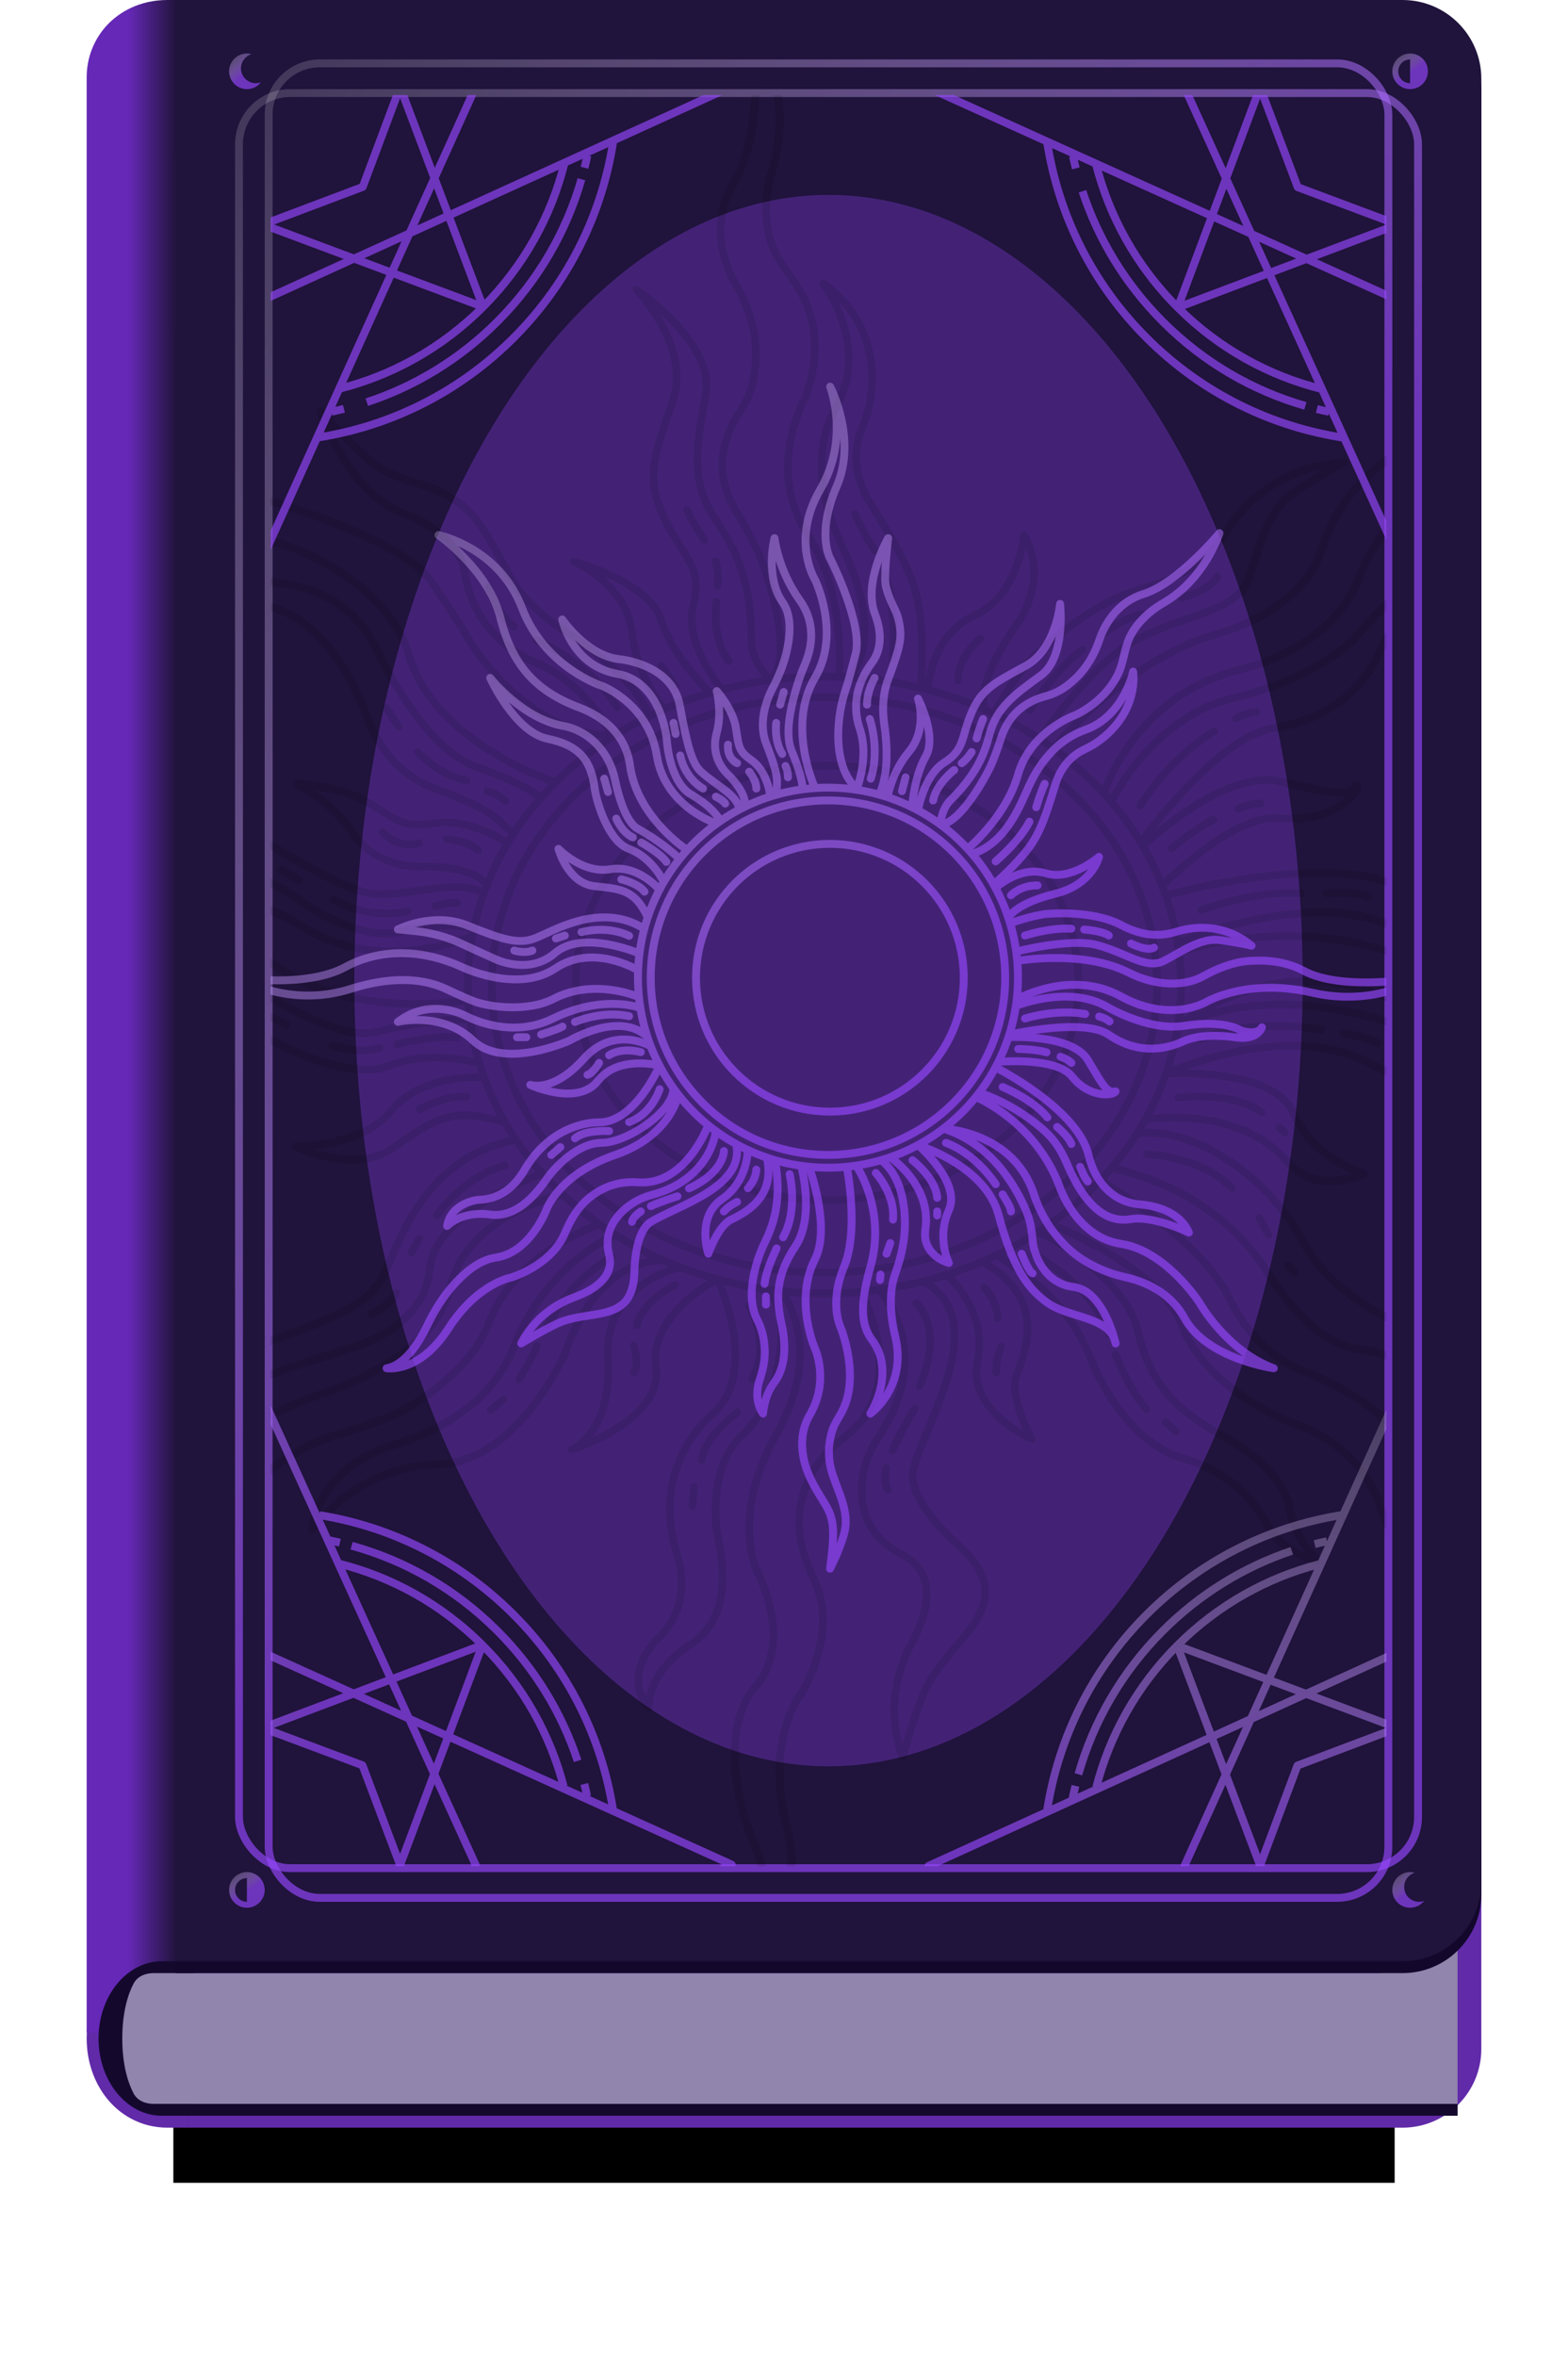 <svg width="199" height="299" viewBox="0 0 199 299" fill="none" xmlns="http://www.w3.org/2000/svg">
<g filter="url(#filter0_f_16799_71797)">
<rect x="22" y="42" width="155" height="235" fill="black"/>
</g>
<g clip-path="url(#clip0_16799_71797)">
<path d="M23.805 233.799H188V260C188 265.523 183.523 270 178 270H23.805V233.799Z" fill="#612AA9"/>
<rect x="23.805" y="266.983" width="161.183" height="1.508" fill="#14092D"/>
<path fill-rule="evenodd" clip-rule="evenodd" d="M23.804 270H21.243C17.745 270 15.142 268.257 13.563 266.289C11.931 264.255 11 261.564 11 258.687C11 255.81 11.931 253.119 13.563 251.085C15.142 249.117 17.745 247.374 21.243 247.374H23.804V270Z" fill="#612AA9"/>
<path fill-rule="evenodd" clip-rule="evenodd" d="M22.298 19.609H23.804V0H21.243C17.745 0 15.142 1.51 13.563 3.216C11.931 4.979 11 7.311 11 9.804V257.933H22.298V19.609Z" fill="url(#paint0_linear_16799_71797)"/>
<path d="M20.54 268.492C16.103 268.492 12.506 264.102 12.506 258.687C12.506 253.272 16.103 248.883 20.54 248.883C21.879 248.883 24.557 248.883 24.557 248.883V268.492C24.557 268.492 21.879 268.492 20.54 268.492Z" fill="#14092D"/>
<path fill-rule="evenodd" clip-rule="evenodd" d="M184.988 245.112H175.196V250.391H19.472C18.431 250.391 17.425 250.807 16.946 251.731C16.291 252.993 15.52 255.216 15.52 258.687C15.52 262.159 16.291 264.382 16.946 265.644C17.425 266.567 18.431 266.983 19.472 266.983H184.988V250.391V245.112Z" fill="#9184AD"/>
<path d="M22.299 1.508H178.001C183.524 1.508 188.001 5.985 188.001 11.508V240.391C188.001 245.914 183.524 250.391 178.001 250.391H22.299V1.508Z" fill="#13082C"/>
<path d="M22.299 0H178.001C183.524 0 188.001 4.477 188.001 10V238.883C188.001 244.406 183.524 248.883 178.001 248.883H22.299V0Z" fill="#20133C"/>
<rect x="34.096" y="8.042" width="142.106" height="232.799" rx="6.5" stroke="url(#paint1_linear_16799_71797)"/>
<rect x="30.33" y="11.813" width="149.638" height="225.257" rx="6.5" stroke="url(#paint2_linear_16799_71797)"/>
<g filter="url(#filter1_f_16799_71797)">
<ellipse cx="105.149" cy="124.441" rx="60.176" ry="99.708" fill="#9747FF" fill-opacity="0.3"/>
</g>
<path fill-rule="evenodd" clip-rule="evenodd" d="M31.927 6.866C31.149 7.098 30.583 7.819 30.583 8.673C30.583 9.714 31.426 10.559 32.465 10.559C32.694 10.559 32.914 10.518 33.117 10.443C32.703 10.972 32.059 11.313 31.336 11.313C30.088 11.313 29.076 10.3 29.076 9.05C29.076 7.801 30.088 6.788 31.336 6.788C31.54 6.788 31.738 6.815 31.927 6.866Z" fill="url(#paint3_linear_16799_71797)"/>
<path fill-rule="evenodd" clip-rule="evenodd" d="M178.961 11.313C180.209 11.313 181.22 10.3 181.22 9.05C181.22 7.801 180.209 6.788 178.961 6.788C177.713 6.788 176.701 7.801 176.701 9.05C176.701 10.3 177.713 11.313 178.961 11.313ZM177.454 9.05C177.454 8.217 178.129 7.542 178.961 7.542V10.559C178.129 10.559 177.454 9.883 177.454 9.05Z" fill="url(#paint4_linear_16799_71797)"/>
<path fill-rule="evenodd" clip-rule="evenodd" d="M179.552 237.648C178.774 237.88 178.208 238.601 178.208 239.455C178.208 240.497 179.051 241.341 180.091 241.341C180.319 241.341 180.539 241.3 180.742 241.225C180.328 241.755 179.684 242.095 178.961 242.095C177.713 242.095 176.701 241.082 176.701 239.832C176.701 238.583 177.713 237.57 178.961 237.57C179.165 237.57 179.364 237.597 179.552 237.648Z" fill="url(#paint5_linear_16799_71797)"/>
<path fill-rule="evenodd" clip-rule="evenodd" d="M31.336 242.095C32.584 242.095 33.595 241.082 33.595 239.832C33.595 238.583 32.584 237.57 31.336 237.57C30.088 237.57 29.076 238.583 29.076 239.832C29.076 241.082 30.088 242.095 31.336 242.095ZM29.829 239.832C29.829 238.999 30.504 238.324 31.336 238.324V241.341C30.504 241.341 29.829 240.665 29.829 239.832Z" fill="url(#paint6_linear_16799_71797)"/>
<g clip-path="url(#clip1_16799_71797)">
<path d="M70.406 99.231C70.406 99.231 55.196 94.333 51.937 83.228C48.917 72.926 35.375 68.906 35.375 68.906C35.375 68.906 24.664 66.751 21.102 54.975C17.539 43.2 5.453 38.606 5.453 38.606C5.453 38.606 18.76 42.143 23.334 52.138C27.908 62.132 34.371 63.612 34.371 63.612C34.371 63.612 51.588 68.471 54.941 74.092C54.941 74.092 57.773 78.193 59.234 80.707C62.846 86.895 70.503 93.704 77.629 93.245M97.764 86.309C100.563 83.778 98.244 75.009 96.378 70.454C95.873 69.213 94.487 66.641 93.775 65.481C92.385 63.223 89.721 58.438 94.014 52.076C95.502 49.87 95.876 47.466 95.936 45.347C96.026 42.218 95.105 39.14 93.49 36.338C92.07 33.879 89.879 28.576 93.175 23.114C97.165 16.496 95.7 3.223 95.7 3.223C95.7 3.223 100.997 11.957 98.046 21.456C97.124 24.423 96.903 27.549 97.783 30.526C98.33 32.36 99.608 34.087 100.926 35.953C105.729 42.749 102.08 50.719 102.08 50.719C102.08 50.719 97.131 59.495 102.466 67.781C107.568 75.705 106.456 85.887 106.456 85.887M133.788 94.868C133.788 94.868 142.787 83.756 154.456 80.442C157.734 79.512 160.802 78.044 163.286 75.974C165.099 74.458 166.789 72.518 167.564 70.188C168.651 66.916 170.206 63.758 172.775 61.186C175.368 58.594 178.994 55.899 183.591 54.71C193.754 52.082 204.525 38.615 204.525 38.615C204.525 38.615 201.917 49.539 188.618 56.705C175.319 63.871 172.461 73.366 172.461 73.366C172.461 73.366 170.078 81.802 157.086 85.061C144.098 88.324 140.183 100.404 140.183 100.404M59.943 118.769C59.943 118.769 48.445 123.93 38.364 117.564C28.283 111.198 17.438 115.413 17.438 115.413C17.438 115.413 4.76 121.121 -9.281 115.685C-23.321 110.249 -35.515 117.256 -35.515 117.256C-35.515 117.256 -21.167 115.073 -11.142 120.301C-4.032 124.008 2.048 125.138 8.331 124.293C11.44 123.871 14.426 122.987 17.295 121.86C21.203 120.321 28.744 118.432 35.562 122.935C45.306 129.366 58.968 126.972 58.968 126.972M75.826 155.454C75.826 155.454 65.3 159.018 61.969 168.053C59.86 173.764 52.529 178.659 48.835 180.059C47.029 180.745 43.418 181.899 42.436 182.197C39.091 183.211 32.16 186.094 26.136 196.137C18.91 208.185 5.457 210.767 5.457 210.767C5.457 210.767 18.49 202.567 21.525 193.782C24.563 184.993 32.707 179.485 41.222 176.748C41.222 176.748 55.054 172.582 57.148 163.339C59.242 154.097 71.361 151.593 71.361 151.593M99.177 163.867C99.177 163.867 104.811 170.858 98.63 181.821C92.449 192.784 96.221 199.668 96.221 199.668C96.221 199.668 100.833 208.366 95.802 214.162C93.539 216.773 93.1 220.625 93.303 224.078C93.501 227.489 94.415 230.833 95.73 234.056C96.996 237.166 98.75 242.926 96.056 246.169C96.056 246.169 102.504 242.246 99.78 231.377C97.056 220.508 101.769 214.8 101.769 214.8C101.769 214.8 106.538 207.158 103.343 200.507C102.05 197.815 101.181 194.951 101.477 192.045C101.788 188.977 103.152 185.394 107.078 182.485C115.806 176.025 109.303 163.942 109.303 163.942M139.651 149.801C139.651 149.801 152.441 157.213 156.037 164.787C159.634 172.361 165.729 174.114 165.729 174.114C165.729 174.114 177.38 178.338 180.122 186.301C180.586 187.649 180.864 189.048 181.613 190.299C182.819 192.308 185.059 194.951 189.079 196.678C192.211 198.025 195.777 199.094 198.295 200.902C200.37 202.399 201.161 203.581 203.045 207.316C203.124 207.469 203.202 207.634 203.262 207.789L204.517 210.76C199.265 204.851 197.141 203.131 193.485 202.243C191.615 201.787 189.693 201.518 186.828 200.724C182.782 199.61 176.896 196.904 175.203 191.326C172.805 183.408 164.856 180.888 164.856 180.888C164.856 180.888 153.276 176.971 149.875 167.933C147.196 160.822 133.283 155.295 133.283 155.295M60.111 117.859C60.111 117.859 57.084 116.783 50.753 118.248C44.965 119.585 37.652 113.994 37.652 113.994C37.652 113.994 27.017 105.989 17.955 111.441C8.892 116.893 -0.462 111.525 -0.462 111.525C-0.462 111.525 9.863 113.236 15.887 108.973C15.887 108.973 25.537 101.988 33.812 106.928C42.088 111.869 45.714 113.573 48.486 113.489C53.323 113.336 58.849 111.499 61.366 113.45M65.191 105.769C62.606 103.896 64.026 103.394 54.889 99.944C49.809 98.026 47.475 93.449 46.542 90.886C45.587 88.278 44.369 85.735 42.676 83.422C40.552 80.529 37.51 77.497 33.816 76.946C26.429 75.838 21.604 68.769 21.604 68.769C21.604 68.769 27.526 72.88 36.281 74.134C43.834 75.216 46.801 80.276 47.958 82.709C48.61 84.076 49.296 85.421 50.101 86.727C52.191 90.115 55.874 95.638 60.216 97.216C67.705 99.928 68.439 101.198 68.439 101.198M64.427 107C64.427 107 59.804 103.76 55.192 104.457C51.498 105.014 50.862 104.457 47.115 102.072C43.373 99.685 37.607 99.455 37.607 99.455C37.607 99.455 42.163 101.735 44.662 105.555C47.217 109.462 51.502 110.019 53.458 109.967C53.458 109.967 59.639 109.792 61.598 112.031M77.625 93.248C77.625 93.248 74.534 86.83 67.941 84.057C66.109 83.289 64.603 82.24 63.378 81.122C60.857 78.825 59.508 75.799 58.968 72.663C58.605 70.561 57.028 67.409 51.285 65.183C43.852 62.306 40.743 52.212 40.743 52.212C40.743 52.212 46.4 58.542 48.64 59.657C51.997 61.328 53.832 61.419 55.687 62.323C59.032 63.952 60.459 65.608 62.187 68.572C62.846 69.706 63.153 70.179 64.532 72.816C64.888 73.499 65.318 74.157 65.775 74.772C67.293 76.797 69.289 78.524 71.533 79.959C74.463 81.832 80.491 86.13 82.427 90.857M91.602 87.504C91.602 87.504 86.713 81.579 87.987 76.732C89.268 71.854 86.563 70.571 84.248 65.64C81.933 60.709 82.914 58.014 85.353 50.981C87.796 43.951 80.775 36.753 80.775 36.753C80.775 36.753 90.733 43.595 89.594 49.925C88.549 55.733 87.62 60.146 90.028 64.633C91.549 67.464 95.434 71.27 95.371 81.264C95.352 84.047 97.768 86.305 97.768 86.305M83.915 89.571C83.915 89.571 80.775 85.612 80.228 80.358C79.576 74.124 72.788 71.235 72.788 71.235C72.788 71.235 82.323 73.836 83.821 78.521C85.316 83.202 89.815 87.63 89.815 87.63M108.254 85.648C111.966 79.075 107.696 71.332 106.152 67.678C104.939 64.808 104.429 62.507 104.275 59.861C104.137 57.447 104.53 54.522 106.212 51.454C110.423 43.789 104.482 35.969 104.482 35.969C104.482 35.969 112.367 40.799 110.359 51.282C110.135 52.442 109.715 53.569 109.277 54.681C108.655 56.261 107.891 59.676 110.389 63.742C113.855 69.369 115.99 72.945 116.634 77.085C117.32 81.488 116.863 86.781 116.863 86.781M131.934 93.782C131.934 93.782 138.617 83.986 144.435 81.06C150.819 77.853 156.955 77.516 158.397 73.587C159.84 69.657 160.668 64.898 164.242 62.488C167.815 60.078 170.588 58.639 170.588 58.639C170.588 58.639 169.25 58.707 167.31 59.154C162.207 60.34 158.068 63.479 155.595 67.516C153.879 70.315 151.077 73.049 145.188 74.617C137.359 76.703 130.473 84.122 130.473 84.122C130.473 84.122 128.079 86.84 126.176 90.559M117.728 87.517C117.728 87.517 118.065 80.668 123.718 78.08C129.372 75.492 129.926 67.924 129.926 67.924C129.926 67.924 133.522 72.861 128.787 79.638C124.052 86.415 124.827 89.386 124.827 89.386M141.041 101.735C141.041 101.735 146.132 91.23 156.172 88.67C156.172 88.67 167.512 86.328 172.749 80.102C178.477 73.289 183.003 72.563 183.003 72.563C183.003 72.563 186.76 71.083 186.078 69.016C186.078 69.016 187.618 71.526 183.516 74.186C179.414 76.846 176.338 79.803 175.143 82.612C173.944 85.418 170.576 90.974 161.525 92.412C154.464 93.536 144.982 106.621 144.982 106.621M147.96 113.647C147.96 113.647 168.64 107.719 178.342 112.857C183.194 115.426 187.3 115.484 190.188 114.898C192.222 114.486 194.05 113.547 195.65 112.384C197.684 110.903 202.914 107.729 208.35 109.54C208.35 109.54 199.392 112.238 196.317 116.025C193.751 119.177 189.843 119.893 185.468 119.505C183.737 119.349 182.051 118.999 180.388 118.565C179.369 118.299 178.185 117.962 177.174 117.606C173.169 116.19 170.191 115.507 165.879 115.815C161.619 116.116 155.689 117.065 149.481 119.686M145.331 107.103C145.331 107.103 155.314 97.608 162.297 99.144C169.28 100.679 171.108 101.204 172.214 99.672C172.667 100.511 169.048 104.521 162.41 103.841C156.393 103.226 147.518 112.416 147.518 112.416M60.163 134.789C60.163 134.789 54.454 133.201 49.397 135.236C44.71 137.118 36.21 133.221 33.307 131.319C28.223 127.992 23.825 127.254 17.142 131.05C10.462 134.85 -2.77 130.535 -2.77 130.535C-2.77 130.535 9.364 131.789 17.456 126.981C21.517 124.571 25.694 124.432 28.852 124.895C31.273 125.252 33.547 126.116 35.603 127.279C38.353 128.834 44.268 131.838 47.58 130.995C53.701 129.44 58.92 129.333 58.92 129.333M68.476 149.066C68.476 149.066 55.132 153.731 54.503 161.149C53.877 168.571 44.875 170.939 44.875 170.939C41.709 171.992 39.361 172.74 37.615 173.278C33.786 174.451 30.231 176.197 27.099 178.432L24.053 180.606C24.053 180.606 26.931 172.941 34.989 169.958C43.047 166.974 46.786 165.425 48.599 162.017C50.412 158.609 53.3 146.989 65.476 144.624M64.123 142.45C57.23 140.325 54.9 142.185 49.899 145.667C44.894 149.153 37.54 145.489 37.54 145.489C37.54 145.489 45.808 145.667 49.719 140.892C53.634 136.114 61.449 136.723 61.449 136.723M77.614 156.973C77.614 156.973 69.402 160.349 65.202 170.972C62.052 178.938 53.926 182.2 50.056 183.331C45.021 184.808 40.998 188.3 39.889 192.797C39.788 193.208 39.702 193.639 39.63 194.083C39.63 194.083 45.272 186.049 55.473 185.838C65.671 185.631 71.683 171.82 71.683 171.82C71.683 171.82 75.066 160.09 84.184 159.908M86.346 160.793C86.346 160.793 76.546 162.925 77.153 172.378C77.76 181.831 72.537 183.969 72.537 183.969C72.537 183.969 84.214 180.285 83.255 173.515C82.296 166.744 91.066 162.328 91.066 162.328C91.066 162.328 96.581 174.108 90.399 179.453C88.545 181.056 87.268 183.01 86.395 184.963C84.63 188.899 84.679 193.231 85.93 197.313C86.833 200.257 87.163 204.676 83.117 208.317C83.117 208.317 78.996 212.594 82.293 216.63C82.293 216.63 82.094 212.292 87.62 208.7C93.149 205.11 91.658 197.841 91.096 195.003C90.534 192.165 90.396 185.391 94.382 181.944C98.368 178.497 101.32 167.081 97.188 163.585M111.554 163.66C111.554 163.66 118.916 171.289 111.554 182.255C110.213 184.251 109.43 186.522 109.359 188.825C109.269 191.695 110.221 195.09 114.375 197.199C119.186 199.642 117.762 204.689 115.709 208.505C113.398 212.804 112.832 217.68 114.304 222.251C114.383 222.5 114.465 222.734 114.548 222.954C114.548 222.954 116.443 216.203 117.788 213.737C121.306 207.268 130.02 203.4 121.268 195.761C121.268 195.761 114.885 190.143 115.934 186.36C117.657 180.12 125.955 167.483 117.178 162.601M132.005 156.407C132.005 156.407 142.742 161.752 144.39 168.879C146.039 176.006 149.747 179.213 155.104 182.181C160.465 185.151 163.211 188.478 163.758 191.802C164.309 195.129 167.092 197.951 167.092 197.951C167.092 197.951 163.2 197.552 160.87 193.542C159.806 191.715 158.547 189.959 156.831 188.553C155.198 187.218 152.999 185.835 150.339 185.122C144.255 183.489 140.326 176.761 138.936 173.602C137.816 171.053 136.07 165.046 126.427 159.299M120.148 161.774C120.148 161.774 125.438 166.265 124.067 172.679C122.696 179.093 130.971 182.628 130.971 182.628C130.971 182.628 127.884 177.159 129.068 174.308C130.844 170.032 132.061 164.165 124.633 160.106M141.367 148.317C141.367 148.317 153.741 150.413 160.518 160.984C166.115 169.718 170.131 170.93 172.959 171.315C174.667 171.548 176.338 172.002 177.795 172.815C180.32 174.227 183.52 176.994 185.183 182.313C185.183 182.313 187.052 173.097 176.338 167.421C169.793 163.951 166.976 160.446 165.774 158.247C164.05 155.085 161.893 152.104 159.034 149.633C155.303 146.419 150.103 143.283 144.356 143.801M145.375 142.084C145.375 142.084 156.981 140.076 163.305 147.332C164.092 148.233 165.066 149.03 166.276 149.454C167.838 150.008 170.131 150.235 173.038 148.939C173.038 148.939 166.703 147.122 164.14 141.245C161.578 135.369 148.017 136.243 148.017 136.243C148.017 136.243 162.799 129.434 173.296 134.688C183.793 139.943 190.004 141.278 196.332 140.38C202.659 139.483 209.219 133.176 214.688 136.376C214.688 136.376 203.824 130.351 198.051 134.28C192.608 137.99 185.906 135.369 183.306 133.431C181.512 132.087 179.571 130.901 177.376 130.124C171.228 127.95 160.136 125.413 149.526 130.15C149.526 130.15 161.735 120.369 175.772 126.534C180.732 128.711 185.494 129.427 189.577 129.447C195.167 129.473 200.558 127.83 205.278 125.245C208.788 123.317 215.029 120.875 221.971 122.64C232.659 125.358 245.505 116.945 245.505 116.945C234.566 121.306 222.042 118.238 222.042 118.238C222.042 118.238 207.627 115.484 198.804 121.085C189.989 126.687 178.709 121.643 178.709 121.643C163.728 115.756 149.669 120.82 149.669 120.82M68.106 81.239C69.664 81.886 75.489 84.922 78.318 89.785M61.995 74.549C61.995 74.549 62.913 77.584 65.221 79.541M83.948 84.507L85.672 87.047M90.916 76.363C90.916 76.363 90.197 80.976 92.497 83.879M90.819 71.219C90.819 71.219 91.306 73.078 91.032 74.28M87.193 64.727C87.934 66.392 89.358 68.504 89.358 68.504M112.281 72.932C112.281 72.932 113.847 76.347 113.285 83.636M108.475 65.203C108.475 65.203 109.232 67.01 111 69.842M121.576 86.354C121.576 86.354 121.448 83.555 124.382 81.025M130.713 90.16C130.713 90.16 133.552 85.314 137.377 82.415M139.677 80.665C139.677 80.665 142.884 78.249 144.832 77.951M149.912 75.877C149.912 75.877 153.913 74.808 154.49 73.13M144.69 102.247C144.69 102.247 148.106 96.429 154.082 92.817M156.839 91.158C156.839 91.158 158.139 90.442 159.424 90.361M148.668 107.677C148.668 107.677 151.516 105.215 154.014 104.032M157.127 102.636C157.127 102.636 158.607 101.952 159.986 101.952M152.46 115.484C152.46 115.484 159.54 112.88 165.122 113.378M168.362 113.356C168.362 113.356 171.685 113.061 173.637 113.757M178.968 115.815C178.968 115.815 181.321 116.741 182.703 116.835M152.321 131.873C152.321 131.873 158.233 129.145 167.654 130.639M170.539 131.118C170.539 131.118 174.158 131.76 174.817 132.382M183.756 136.995C183.756 136.995 188.206 138.66 188.892 138.262M149.597 139.276C149.597 139.276 156.539 138.463 160.094 141.142M162.391 143.128L163.076 143.72M145.589 146.468C145.589 146.468 152.445 146.72 156.322 150.753M159.821 154.57L160.986 156.679M163.462 160.576L164.309 161.444M131.252 159.196C131.252 159.196 138.726 163.093 140.794 169.339M141.577 171.908C141.577 171.908 143.375 176.566 145.514 178.824M147.859 180.444L149.242 181.64M124.891 163.401C124.891 163.401 126.476 164.752 126.618 167.343M127.079 170.897C127.079 170.897 126.322 172.653 126.461 174.192M116.297 165.403C116.297 165.403 119.909 168.422 116.709 175.918M116.099 178.753C116.099 178.753 114.046 182.174 113.278 184.056M112.469 186.298C112.469 186.298 112.026 188.345 112.727 189.087M95.052 165.749C95.052 165.749 97.941 170.411 95.457 174.989M93.595 179.216C93.595 179.216 89.302 182.469 89.066 185.239M88.081 188.656L87.893 191.112M80.832 168.179C80.832 168.179 81.221 165.425 85.634 163.093M80.431 170.748C80.431 170.748 81.18 173.152 80.479 174.166M69.477 168.299C69.477 168.299 72.043 162.633 77.621 159.565M65.88 175.044C65.88 175.044 67.832 171.872 68.147 170.79M62.291 178.957L63.854 177.606M55.443 154.265C55.443 154.265 58.365 149.62 64.093 147.861M52.203 158.927L53.207 157.19M47.22 166.734C47.22 166.734 49.483 165.724 50.266 164.101M53.27 140.769C53.27 140.769 56.736 138.88 59.234 139.195M42.17 132.654C42.17 132.654 45.43 133.872 48.161 132.981M50.397 132.518C50.397 132.518 55.664 131.235 57.916 131.685M33.419 128.598L36.307 129.988M42.324 114.153C42.324 114.153 46.505 116.777 51.746 115.646M55.271 114.963C55.271 114.963 57.136 114.405 57.998 114.606M35.704 110.385L37.915 111.687M48.55 105.626C48.55 105.626 50.438 107.764 53.203 107M56.672 106.481C56.672 106.481 59.313 106.653 60.714 107.891M52.997 95.431C52.997 95.431 55.571 98.331 59.242 99.076M61.823 100.362C61.823 100.362 62.913 100.585 64.138 101.645M49.063 89.84L50.584 92.198M134.474 99.179C150.961 113.437 150.961 136.548 134.474 150.805C117.987 165.063 91.261 165.063 74.774 150.805C58.287 136.548 58.287 113.437 74.774 99.179C91.261 84.922 117.987 84.922 134.474 99.179ZM136.628 97.317C154.303 112.601 154.303 137.384 136.628 152.668C118.953 167.952 90.294 167.952 72.62 152.668C54.945 137.384 54.945 112.601 72.62 97.317C90.294 82.032 118.953 82.032 136.628 97.317ZM127.513 105.224C139.966 115.993 139.966 133.454 127.513 144.222C115.061 154.991 94.872 154.994 82.416 144.222C69.96 133.451 69.967 115.996 82.42 105.228C94.872 94.459 115.065 94.459 127.513 105.224Z" stroke="black" stroke-opacity="0.1" stroke-linecap="round" stroke-linejoin="round"/>
<path d="M1.573 42.929L1.22 43.283L1.22 43.283L1.573 42.929ZM1.491 -20.713L1.137 -21.066L1.137 -21.066L1.491 -20.713ZM65.122 -20.801L65.475 -21.155L65.475 -21.155L65.122 -20.801ZM5.476 39.015L5.123 39.369L5.123 39.369L5.476 39.015ZM61.219 -16.886L60.866 -16.532L60.866 -16.532L61.219 -16.886ZM63.156 40.782L62.802 40.429L62.802 40.429L63.156 40.782ZM3.632 40.87L3.985 40.516L3.985 40.516L3.632 40.87ZM3.539 -18.654L3.893 -18.301L3.893 -18.301L3.539 -18.654ZM63.069 -18.736L62.716 -18.382L62.716 -18.382L63.069 -18.736ZM46.002 -1.624L46.47 -1.8C46.419 -1.935 46.312 -2.042 46.177 -2.092L46.002 -1.624ZM61.301 38.938L61.126 39.406C61.309 39.475 61.516 39.43 61.655 39.291C61.793 39.152 61.838 38.945 61.769 38.762L61.301 38.938ZM20.693 23.753L20.226 23.929C20.276 24.064 20.383 24.17 20.518 24.221L20.693 23.753ZM5.395 -16.809L5.57 -17.278C5.386 -17.346 5.179 -17.301 5.041 -17.163C4.902 -17.024 4.858 -16.817 4.927 -16.633L5.395 -16.809ZM46.037 23.72L46.214 24.188C46.349 24.137 46.455 24.03 46.505 23.895L46.037 23.72ZM20.658 -1.591L20.482 -2.059C20.347 -2.008 20.241 -1.901 20.19 -1.766L20.658 -1.591ZM61.225 -16.892L61.693 -16.717C61.762 -16.9 61.717 -17.107 61.578 -17.246C61.439 -17.384 61.232 -17.429 61.048 -17.36L61.225 -16.892ZM60.372 11.026L60.827 11.232C60.887 11.101 60.886 10.95 60.827 10.819L60.372 11.026ZM33.435 70.583L32.98 70.79C33.062 70.969 33.24 71.083 33.436 71.083C33.632 71.082 33.81 70.968 33.891 70.789L33.435 70.583ZM6.329 11.097L5.874 10.891C5.814 11.022 5.815 11.173 5.874 11.304L6.329 11.097ZM33.266 -48.46L33.721 -48.667C33.639 -48.846 33.461 -48.96 33.265 -48.96C33.069 -48.959 32.891 -48.844 32.81 -48.666L33.266 -48.46ZM33.389 38.077L33.182 38.533C33.314 38.592 33.465 38.592 33.596 38.532L33.389 38.077ZM-26.171 11.147L-26.378 10.692C-26.556 10.773 -26.671 10.951 -26.671 11.147C-26.67 11.343 -26.555 11.521 -26.377 11.602L-26.171 11.147ZM33.313 -15.954L33.519 -16.41C33.387 -16.469 33.236 -16.469 33.105 -16.409L33.313 -15.954ZM92.866 10.982L93.073 11.437C93.252 11.356 93.366 11.178 93.366 10.981C93.366 10.785 93.251 10.607 93.072 10.527L92.866 10.982ZM40.322 56.029C49.571 54.605 58.46 50.327 65.57 43.195L64.861 42.489C57.908 49.465 49.215 53.648 40.17 55.041L40.322 56.029ZM65.57 43.195C72.679 36.063 76.934 27.162 78.335 17.913L77.347 17.763C75.977 26.809 71.815 35.513 64.861 42.489L65.57 43.195ZM-11.565 18.349C-10.089 27.479 -5.827 36.248 1.22 43.283L1.926 42.575C-4.967 35.694 -9.134 27.118 -10.578 18.19L-11.565 18.349ZM1.22 43.283C8.273 50.313 17.059 54.558 26.2 56L26.356 55.012C17.417 53.602 8.825 49.451 1.926 42.575L1.22 43.283ZM26.385 -33.901C17.136 -32.477 8.246 -28.198 1.137 -21.066L1.845 -20.36C8.799 -27.336 17.491 -31.52 26.537 -32.912L26.385 -33.901ZM1.137 -21.066C-5.903 -14.003 -10.142 -5.211 -11.589 3.936L-10.601 4.092C-9.186 -4.853 -5.041 -13.451 1.845 -20.36L1.137 -21.066ZM78.278 3.854C76.819 -5.304 72.551 -14.102 65.475 -21.155L64.769 -20.447C71.69 -13.548 75.863 -4.945 77.29 4.011L78.278 3.854ZM65.475 -21.155C58.452 -28.156 49.716 -32.395 40.621 -33.86L40.462 -32.873C49.356 -31.44 57.898 -27.295 64.769 -20.447L65.475 -21.155ZM43.168 49.825C49.945 48.113 56.362 44.607 61.66 39.297L60.952 38.591C55.785 43.769 49.53 47.186 42.923 48.856L43.168 49.825ZM61.66 39.297C66.959 33.987 70.453 27.559 72.138 20.775L71.167 20.534C69.525 27.146 66.119 33.413 60.952 38.591L61.66 39.297ZM-5.338 21.139C-3.602 27.825 -0.112 34.145 5.123 39.369L5.83 38.661C0.724 33.566 -2.678 27.406 -4.37 20.888L-5.338 21.139ZM5.123 39.369C10.348 44.582 16.656 48.048 23.325 49.767L23.574 48.799C17.073 47.123 10.924 43.744 5.83 38.661L5.123 39.369ZM23.539 -27.697C16.761 -25.984 10.345 -22.478 5.046 -17.168L5.754 -16.462C10.921 -21.64 17.176 -25.058 23.784 -26.727L23.539 -27.697ZM5.046 -17.168C-0.252 -11.858 -3.747 -5.43 -5.431 1.353L-4.46 1.594C-2.819 -5.018 0.587 -11.284 5.754 -16.462L5.046 -17.168ZM72.016 0.904C70.274 -5.742 66.796 -12.039 61.572 -17.241L60.866 -16.532C65.961 -11.46 69.351 -5.322 71.049 1.157L72.016 0.904ZM61.572 -17.24C56.262 -22.539 49.834 -26.034 43.05 -27.719L42.809 -26.749C49.421 -25.106 55.687 -21.7 60.866 -16.532L61.572 -17.24ZM42.196 52.731C42.715 52.619 43.245 52.503 43.777 52.365L43.525 51.397C43.016 51.53 42.506 51.641 41.983 51.754L42.196 52.731ZM46.709 51.513C52.852 49.492 58.628 46.029 63.51 41.136L62.802 40.429C58.033 45.209 52.394 48.59 46.397 50.563L46.709 51.513ZM63.51 41.136C68.764 35.87 72.354 29.567 74.271 22.886L73.31 22.61C71.438 29.133 67.934 35.286 62.802 40.429L63.51 41.136ZM74.671 21.411C74.804 20.888 74.924 20.355 75.032 19.835L74.054 19.631C73.947 20.14 73.83 20.659 73.702 21.166L74.671 21.411ZM-8.268 20.118C-8.153 20.645 -8.027 21.171 -7.896 21.69L-6.926 21.445C-7.056 20.934 -7.179 20.42 -7.29 19.906L-8.268 20.118ZM-7.031 24.629C-4.998 30.692 -1.563 36.393 3.279 41.224L3.985 40.516C-0.745 35.797 -4.098 30.23 -6.083 24.311L-7.031 24.629ZM3.279 41.224C8.585 46.519 14.94 50.114 21.666 52.032L21.941 51.071C15.372 49.198 9.168 45.688 3.985 40.516L3.279 41.224ZM23.152 52.417C23.675 52.542 24.196 52.662 24.73 52.772L24.93 51.792C24.412 51.686 23.903 51.568 23.385 51.444L23.152 52.417ZM24.906 -30.684C24.376 -30.58 23.841 -30.459 23.318 -30.327L23.563 -29.358C24.069 -29.486 24.587 -29.603 25.098 -29.703L24.906 -30.684ZM20.341 -29.499C14.066 -27.495 8.164 -23.997 3.185 -19.007L3.893 -18.301C8.757 -23.176 14.52 -26.59 20.645 -28.546L20.341 -29.499ZM3.185 -19.007C-2.103 -13.707 -5.698 -7.364 -7.616 -0.638L-6.654 -0.363C-4.782 -6.931 -1.272 -13.124 3.893 -18.301L3.185 -19.007ZM-8.006 0.865C-8.131 1.388 -8.251 1.909 -8.36 2.443L-7.38 2.643C-7.275 2.125 -7.157 1.616 -7.033 1.098L-8.006 0.865ZM75.008 2.203C74.895 1.684 74.78 1.153 74.641 0.621L73.674 0.874C73.806 1.383 73.918 1.893 74.031 2.415L75.008 2.203ZM73.784 -2.34C71.757 -8.465 68.304 -14.23 63.422 -19.09L62.716 -18.382C67.485 -13.635 70.855 -8.007 72.834 -2.026L73.784 -2.34ZM63.422 -19.09C58.047 -24.453 51.589 -28.083 44.754 -29.973L44.487 -29.009C51.161 -27.164 57.466 -23.62 62.716 -18.382L63.422 -19.09ZM43.255 -30.362C42.727 -30.488 42.2 -30.603 41.673 -30.706L41.481 -29.724C41.995 -29.624 42.508 -29.512 43.022 -29.389L43.255 -30.362ZM45.534 -1.448L60.833 39.114L61.769 38.762L46.47 -1.8L45.534 -1.448ZM61.476 38.47L20.869 23.284L20.518 24.221L61.126 39.406L61.476 38.47ZM21.161 23.576L5.863 -16.986L4.927 -16.633L20.226 23.929L21.161 23.576ZM5.22 -16.341L45.827 -1.156L46.177 -2.092L5.57 -17.278L5.22 -16.341ZM45.861 23.252L5.3 38.547L5.653 39.483L46.214 24.188L45.861 23.252ZM5.945 39.19L21.127 -1.416L20.19 -1.766L5.008 38.84L5.945 39.19ZM20.835 -1.123L61.401 -16.424L61.048 -17.36L20.482 -2.059L20.835 -1.123ZM60.756 -17.067L45.569 23.545L46.505 23.895L61.693 -16.717L60.756 -17.067ZM59.916 10.82L32.98 70.377L33.891 70.789L60.827 11.232L59.916 10.82ZM33.89 70.375L6.784 10.89L5.874 11.304L32.98 70.79L33.89 70.375ZM6.785 11.303L33.721 -48.254L32.81 -48.666L5.874 10.891L6.785 11.303ZM32.811 -48.252L59.917 11.233L60.827 10.819L33.721 -48.667L32.811 -48.252ZM33.594 37.621L-25.965 10.691L-26.377 11.602L33.182 38.533L33.594 37.621ZM-25.963 11.602L33.52 -15.499L33.105 -16.409L-26.378 10.692L-25.963 11.602ZM33.106 -15.498L92.66 11.438L93.072 10.527L33.519 -16.41L33.106 -15.498ZM92.659 10.527L33.181 37.622L33.596 38.532L93.073 11.437L92.659 10.527Z" fill="url(#paint7_linear_16799_71797)"/>
<path d="M1.573 268.57L1.22 268.924L1.22 268.924L1.573 268.57ZM1.491 204.928L1.137 204.575L1.137 204.575L1.491 204.928ZM65.122 204.84L65.475 204.486L65.475 204.486L65.122 204.84ZM5.476 264.655L5.123 265.009L5.123 265.009L5.476 264.655ZM61.219 208.754L60.866 209.108L60.866 209.109L61.219 208.754ZM63.156 266.423L62.802 266.07L62.802 266.07L63.156 266.423ZM3.632 266.511L3.985 266.157L3.985 266.157L3.632 266.511ZM3.539 206.987L3.893 207.34L3.893 207.34L3.539 206.987ZM63.069 206.905L62.716 207.259L62.716 207.259L63.069 206.905ZM46.002 224.017L46.47 223.84C46.419 223.705 46.312 223.599 46.177 223.548L46.002 224.017ZM61.301 264.579L61.126 265.047C61.309 265.116 61.516 265.071 61.655 264.932C61.793 264.793 61.838 264.586 61.769 264.402L61.301 264.579ZM20.693 249.393L20.226 249.57C20.276 249.705 20.383 249.811 20.518 249.862L20.693 249.393ZM5.395 208.831L5.57 208.363C5.386 208.294 5.179 208.339 5.041 208.478C4.902 208.617 4.858 208.824 4.927 209.008L5.395 208.831ZM46.037 249.36L46.214 249.828C46.349 249.777 46.455 249.671 46.505 249.536L46.037 249.36ZM20.658 224.049L20.482 223.582C20.347 223.633 20.241 223.739 20.19 223.874L20.658 224.049ZM61.225 208.749L61.693 208.924C61.762 208.74 61.717 208.533 61.578 208.395C61.439 208.256 61.232 208.212 61.048 208.281L61.225 208.749ZM60.372 236.667L60.827 236.873C60.887 236.741 60.886 236.59 60.827 236.459L60.372 236.667ZM33.435 296.223L32.98 296.431C33.062 296.609 33.24 296.724 33.436 296.723C33.632 296.723 33.81 296.608 33.891 296.429L33.435 296.223ZM6.329 236.738L5.874 236.532C5.814 236.663 5.815 236.814 5.874 236.945L6.329 236.738ZM33.266 177.181L33.721 176.974C33.639 176.795 33.461 176.681 33.265 176.681C33.069 176.681 32.891 176.796 32.81 176.975L33.266 177.181ZM33.389 263.718L33.182 264.173C33.314 264.233 33.465 264.232 33.596 264.173L33.389 263.718ZM-26.171 236.787L-26.378 236.332C-26.556 236.414 -26.671 236.592 -26.671 236.788C-26.67 236.984 -26.555 237.162 -26.377 237.243L-26.171 236.787ZM33.313 209.687L33.519 209.231C33.387 209.172 33.236 209.172 33.105 209.232L33.313 209.687ZM92.866 236.623L93.073 237.078C93.252 236.996 93.366 236.818 93.366 236.622C93.366 236.426 93.251 236.248 93.072 236.167L92.866 236.623ZM40.322 281.67C49.571 280.246 58.46 275.967 65.57 268.835L64.861 268.129C57.908 275.105 49.215 279.289 40.17 280.682L40.322 281.67ZM65.57 268.835C72.679 261.703 76.934 252.803 78.335 243.553L77.347 243.404C75.977 252.449 71.815 261.153 64.861 268.129L65.57 268.835ZM-11.565 243.99C-10.089 253.119 -5.827 261.889 1.22 268.924L1.926 268.216C-4.967 261.334 -9.134 252.759 -10.578 243.83L-11.565 243.99ZM1.22 268.924C8.273 275.954 17.059 280.199 26.2 281.641L26.356 280.653C17.417 279.243 8.825 275.092 1.926 268.216L1.22 268.924ZM26.385 191.74C17.136 193.164 8.246 197.442 1.137 204.575L1.845 205.281C8.799 198.305 17.491 194.121 26.537 192.728L26.385 191.74ZM1.137 204.575C-5.903 211.638 -10.142 220.43 -11.589 229.576L-10.601 229.732C-9.186 220.787 -5.041 212.19 1.845 205.281L1.137 204.575ZM78.278 229.495C76.819 220.337 72.551 211.538 65.475 204.486L64.769 205.194C71.69 212.093 75.863 220.696 77.29 229.652L78.278 229.495ZM65.475 204.486C58.452 197.485 49.716 193.246 40.621 191.781L40.462 192.768C49.356 194.2 57.898 198.346 64.769 205.194L65.475 204.486ZM43.168 275.466C49.945 273.753 56.362 270.247 61.66 264.938L60.952 264.231C55.785 269.409 49.53 272.827 42.923 274.497L43.168 275.466ZM61.66 264.938C66.959 259.628 70.453 253.2 72.138 246.416L71.167 246.175C69.525 252.787 66.119 259.053 60.952 264.231L61.66 264.938ZM-5.338 246.78C-3.602 253.466 -0.112 259.785 5.123 265.009L5.83 264.302C0.724 259.207 -2.678 253.046 -4.37 246.528L-5.338 246.78ZM5.123 265.009C10.348 270.222 16.656 273.689 23.325 275.408L23.574 274.44C17.073 272.764 10.924 269.385 5.83 264.302L5.123 265.009ZM23.539 197.944C16.761 199.656 10.345 203.163 5.046 208.472L5.754 209.179C10.921 204.001 17.176 200.583 23.784 198.913L23.539 197.944ZM5.046 208.472C-0.252 213.782 -3.747 220.21 -5.431 226.994L-4.46 227.235C-2.819 220.623 0.587 214.357 5.754 209.179L5.046 208.472ZM72.016 226.544C70.274 219.899 66.796 213.602 61.572 208.4L60.866 209.109C65.961 214.181 69.351 220.319 71.049 226.798L72.016 226.544ZM61.572 208.401C56.262 203.102 49.834 199.606 43.05 197.922L42.809 198.892C49.421 200.534 55.687 203.941 60.866 209.108L61.572 208.401ZM42.196 278.372C42.715 278.259 43.245 278.144 43.777 278.005L43.525 277.038C43.016 277.17 42.506 277.281 41.983 277.395L42.196 278.372ZM46.709 277.154C52.852 275.133 58.628 271.669 63.51 266.776L62.802 266.07C58.033 270.85 52.394 274.231 46.397 276.204L46.709 277.154ZM63.51 266.776C68.764 261.511 72.354 255.208 74.271 248.527L73.31 248.251C71.438 254.773 67.934 260.927 62.802 266.07L63.51 266.776ZM74.671 247.052C74.804 246.529 74.924 245.996 75.032 245.476L74.054 245.271C73.947 245.781 73.83 246.3 73.702 246.807L74.671 247.052ZM-8.268 245.759C-8.153 246.286 -8.027 246.812 -7.896 247.331L-6.926 247.086C-7.056 246.575 -7.179 246.06 -7.29 245.546L-8.268 245.759ZM-7.031 250.269C-4.998 256.332 -1.563 262.034 3.279 266.865L3.985 266.157C-0.745 261.438 -4.098 255.871 -6.083 249.952L-7.031 250.269ZM3.279 266.865C8.585 272.16 14.94 275.755 21.666 277.673L21.941 276.711C15.372 274.839 9.168 271.328 3.985 266.157L3.279 266.865ZM23.152 278.058C23.675 278.183 24.196 278.303 24.73 278.412L24.93 277.432C24.412 277.326 23.903 277.209 23.385 277.085L23.152 278.058ZM24.906 194.957C24.376 195.06 23.841 195.181 23.318 195.313L23.563 196.283C24.069 196.155 24.587 196.038 25.098 195.938L24.906 194.957ZM20.341 196.142C14.066 198.145 8.164 201.643 3.185 206.634L3.893 207.34C8.757 202.465 14.52 199.05 20.645 197.094L20.341 196.142ZM3.185 206.634C-2.103 211.934 -5.698 218.277 -7.616 225.003L-6.654 225.277C-4.782 218.709 -1.272 212.517 3.893 207.34L3.185 206.634ZM-8.006 226.506C-8.131 227.029 -8.251 227.55 -8.36 228.083L-7.38 228.284C-7.275 227.765 -7.157 227.257 -7.033 226.738L-8.006 226.506ZM75.008 227.843C74.895 227.324 74.78 226.794 74.641 226.262L73.674 226.514C73.806 227.023 73.918 227.534 74.031 228.056L75.008 227.843ZM73.784 223.301C71.757 217.175 68.304 211.41 63.422 206.55L62.716 207.259C67.485 212.005 70.855 217.634 72.834 223.615L73.784 223.301ZM63.422 206.551C58.047 201.187 51.589 197.557 44.754 195.668L44.487 196.632C51.161 198.476 57.466 202.02 62.716 207.259L63.422 206.551ZM43.255 195.279C42.727 195.153 42.2 195.038 41.673 194.935L41.481 195.916C41.995 196.017 42.508 196.128 43.022 196.251L43.255 195.279ZM45.534 224.193L60.833 264.755L61.769 264.402L46.47 223.84L45.534 224.193ZM61.476 264.11L20.869 248.925L20.518 249.862L61.126 265.047L61.476 264.11ZM21.161 249.217L5.863 208.655L4.927 209.008L20.226 249.57L21.161 249.217ZM5.22 209.3L45.827 224.485L46.177 223.548L5.57 208.363L5.22 209.3ZM45.861 248.893L5.3 264.188L5.653 265.123L46.214 249.828L45.861 248.893ZM5.945 264.831L21.127 224.225L20.19 223.874L5.008 264.48L5.945 264.831ZM20.835 224.517L61.401 209.217L61.048 208.281L20.482 223.582L20.835 224.517ZM60.756 208.574L45.569 249.185L46.505 249.536L61.693 208.924L60.756 208.574ZM59.916 236.461L32.98 296.017L33.891 296.429L60.827 236.873L59.916 236.461ZM33.89 296.016L6.784 236.53L5.874 236.945L32.98 296.431L33.89 296.016ZM6.785 236.944L33.721 177.387L32.81 176.975L5.874 236.532L6.785 236.944ZM32.811 177.388L59.917 236.874L60.827 236.459L33.721 176.974L32.811 177.388ZM33.594 263.262L-25.965 236.332L-26.377 237.243L33.182 264.173L33.594 263.262ZM-25.963 237.242L33.52 210.142L33.105 209.232L-26.378 236.332L-25.963 237.242ZM33.106 210.142L92.66 237.078L93.072 236.167L33.519 209.231L33.106 210.142ZM92.659 236.168L33.181 263.263L33.596 264.173L93.073 237.078L92.659 236.168Z" fill="url(#paint8_linear_16799_71797)"/>
<path d="M145.487 -20.709L145.134 -21.062L145.133 -21.062L145.487 -20.709ZM209.13 -20.791L209.483 -21.145L209.483 -21.145L209.13 -20.791ZM209.217 42.84L209.572 43.193L209.572 43.193L209.217 42.84ZM149.402 -16.806L149.048 -17.159L149.048 -17.159L149.402 -16.806ZM205.303 38.937L204.949 38.583L204.949 38.584L205.303 38.937ZM147.634 40.874L147.988 40.52L147.988 40.52L147.634 40.874ZM147.546 -18.65L147.9 -18.297L147.9 -18.297L147.546 -18.65ZM207.07 -18.743L206.717 -18.389L206.717 -18.389L207.07 -18.743ZM207.153 40.786L206.799 40.433L206.798 40.434L207.153 40.786ZM190.041 23.72L190.217 24.187C190.352 24.137 190.459 24.03 190.509 23.895L190.041 23.72ZM149.479 39.018L149.01 38.843C148.942 39.027 148.987 39.234 149.126 39.372C149.265 39.511 149.472 39.555 149.655 39.486L149.479 39.018ZM164.664 -1.589L164.488 -2.057C164.353 -2.006 164.246 -1.899 164.196 -1.764L164.664 -1.589ZM205.226 -16.888L205.695 -16.713C205.763 -16.896 205.718 -17.103 205.579 -17.242C205.44 -17.38 205.233 -17.425 205.05 -17.356L205.226 -16.888ZM164.697 23.755L164.229 23.931C164.28 24.066 164.387 24.172 164.522 24.223L164.697 23.755ZM190.008 -1.624L190.476 -1.801C190.425 -1.936 190.318 -2.042 190.183 -2.093L190.008 -1.624ZM205.309 38.942L205.133 39.41C205.317 39.479 205.524 39.434 205.663 39.295C205.801 39.156 205.846 38.949 205.776 38.766L205.309 38.942ZM177.391 38.089L177.185 38.545C177.316 38.604 177.467 38.604 177.598 38.544L177.391 38.089ZM117.834 11.153L117.627 10.698C117.448 10.779 117.334 10.957 117.334 11.153C117.334 11.35 117.449 11.527 117.628 11.608L117.834 11.153ZM177.32 -15.953L177.526 -16.409C177.394 -16.468 177.244 -16.468 177.112 -16.408L177.32 -15.953ZM236.876 10.983L237.084 11.438C237.262 11.357 237.377 11.179 237.376 10.983C237.376 10.787 237.261 10.609 237.082 10.528L236.876 10.983ZM150.34 11.106L149.884 10.9C149.825 11.031 149.825 11.182 149.885 11.313L150.34 11.106ZM177.27 -48.453L177.725 -48.66C177.644 -48.839 177.466 -48.953 177.269 -48.953C177.073 -48.953 176.895 -48.838 176.815 -48.659L177.27 -48.453ZM204.371 11.03L204.826 11.236C204.886 11.105 204.886 10.954 204.826 10.823L204.371 11.03ZM177.435 70.584L176.98 70.791C177.061 70.969 177.239 71.084 177.435 71.084C177.631 71.083 177.809 70.968 177.89 70.79L177.435 70.584ZM132.387 18.039C133.811 27.288 138.09 36.178 145.222 43.287L145.928 42.579C138.952 35.625 134.768 26.933 133.376 17.887L132.387 18.039ZM145.222 43.287C152.354 50.396 161.255 54.652 170.504 56.053L170.654 55.064C161.608 53.694 152.904 49.533 145.928 42.579L145.222 43.287ZM170.067 -33.848C160.938 -32.371 152.169 -28.109 145.134 -21.062L145.841 -20.356C152.723 -27.249 161.299 -31.417 170.227 -32.86L170.067 -33.848ZM145.133 -21.062C138.104 -14.01 133.859 -5.223 132.417 3.918L133.404 4.074C134.815 -4.865 138.965 -13.458 145.842 -20.356L145.133 -21.062ZM222.317 4.103C220.893 -5.147 216.615 -14.036 209.483 -21.145L208.777 -20.437C215.753 -13.483 219.936 -4.791 221.329 4.255L222.317 4.103ZM209.483 -21.145C202.419 -28.186 193.627 -32.424 184.481 -33.871L184.325 -32.883C193.27 -31.468 201.868 -27.324 208.777 -20.437L209.483 -21.145ZM184.563 55.995C193.721 54.536 202.519 50.268 209.572 43.193L208.863 42.487C201.965 49.408 193.362 53.581 184.405 55.008L184.563 55.995ZM209.572 43.193C216.572 36.169 220.812 27.434 222.277 18.339L221.289 18.18C219.857 27.074 215.712 35.616 208.863 42.487L209.572 43.193ZM138.591 20.886C140.304 27.663 143.81 34.08 149.12 39.378L149.826 38.67C144.648 33.503 141.231 27.248 139.561 20.641L138.591 20.886ZM149.12 39.378C154.43 44.676 160.858 48.171 167.641 49.855L167.882 48.885C161.27 47.243 155.004 43.837 149.826 38.67L149.12 39.378ZM167.278 -27.621C160.592 -25.884 154.272 -22.395 149.048 -17.159L149.756 -16.453C154.851 -21.559 161.011 -24.96 167.529 -26.653L167.278 -27.621ZM149.048 -17.159C143.835 -11.935 140.368 -5.627 138.649 1.042L139.618 1.292C141.293 -5.209 144.672 -11.358 149.756 -16.453L149.048 -17.159ZM216.114 1.256C214.401 -5.521 210.895 -11.938 205.585 -17.236L204.879 -16.528C210.057 -11.361 213.474 -5.106 215.144 1.501L216.114 1.256ZM205.585 -17.236C200.275 -22.534 193.847 -26.029 187.063 -27.713L186.822 -26.743C193.435 -25.101 199.701 -21.695 204.879 -16.528L205.585 -17.236ZM187.513 49.734C194.159 47.992 200.456 44.514 205.657 39.289L204.949 38.584C199.877 43.678 193.739 47.068 187.26 48.767L187.513 49.734ZM205.657 39.29C210.956 33.98 214.451 27.551 216.136 20.767L215.165 20.526C213.523 27.139 210.116 33.405 204.949 38.583L205.657 39.29ZM135.685 19.913C135.798 20.432 135.913 20.963 136.052 21.495L137.02 21.242C136.887 20.734 136.776 20.223 136.663 19.701L135.685 19.913ZM136.904 24.427C138.925 30.57 142.388 36.346 147.281 41.228L147.988 40.52C143.208 35.751 139.826 30.111 137.854 24.114L136.904 24.427ZM147.281 41.228C152.547 46.482 158.85 50.071 165.531 51.989L165.807 51.028C159.284 49.156 153.131 45.652 147.988 40.52L147.281 41.228ZM167.006 52.389C167.529 52.521 168.062 52.642 168.582 52.75L168.786 51.771C168.277 51.665 167.757 51.548 167.251 51.419L167.006 52.389ZM168.298 -30.55C167.771 -30.436 167.245 -30.31 166.726 -30.178L166.972 -29.209C167.482 -29.338 167.997 -29.461 168.511 -29.573L168.298 -30.55ZM163.788 -29.313C157.725 -27.281 152.023 -23.846 147.193 -19.003L147.9 -18.297C152.619 -23.027 158.187 -26.381 164.106 -28.365L163.788 -29.313ZM147.193 -19.003C141.898 -13.697 138.302 -7.342 136.384 -0.616L137.346 -0.342C139.219 -6.91 142.729 -13.115 147.9 -18.297L147.193 -19.003ZM136 0.87C135.875 1.392 135.754 1.913 135.645 2.447L136.625 2.648C136.731 2.129 136.848 1.621 136.972 1.102L136 0.87ZM219.101 2.623C218.997 2.093 218.876 1.558 218.744 1.035L217.775 1.28C217.903 1.787 218.019 2.304 218.119 2.815L219.101 2.623ZM217.915 -1.942C215.912 -8.216 212.414 -14.118 207.424 -19.097L206.717 -18.389C211.592 -13.526 215.007 -7.763 216.963 -1.637L217.915 -1.942ZM207.424 -19.097C202.124 -24.386 195.781 -27.981 189.054 -29.898L188.78 -28.937C195.348 -27.064 201.541 -23.555 206.717 -18.389L207.424 -19.097ZM187.551 -30.288C187.029 -30.413 186.508 -30.534 185.974 -30.643L185.774 -29.663C186.292 -29.557 186.801 -29.44 187.319 -29.316L187.551 -30.288ZM186.214 52.726C186.733 52.613 187.263 52.498 187.795 52.359L187.543 51.391C187.034 51.524 186.524 51.635 186.002 51.749L186.214 52.726ZM190.757 51.501C196.882 49.474 202.647 46.022 207.507 41.139L206.798 40.434C202.052 45.202 196.423 48.573 190.443 50.552L190.757 51.501ZM207.507 41.139C212.87 35.765 216.5 29.307 218.39 22.471L217.426 22.205C215.581 28.878 212.037 35.184 206.799 40.433L207.507 41.139ZM218.779 20.972C218.905 20.445 219.019 19.918 219.123 19.39L218.141 19.198C218.041 19.712 217.929 20.226 217.806 20.74L218.779 20.972ZM189.864 23.252L149.302 38.55L149.655 39.486L190.217 24.187L189.864 23.252ZM149.947 39.193L165.132 -1.414L164.196 -1.764L149.01 38.843L149.947 39.193ZM164.841 -1.121L205.403 -16.42L205.05 -17.356L164.488 -2.057L164.841 -1.121ZM204.758 -17.063L189.572 23.544L190.509 23.895L205.695 -16.713L204.758 -17.063ZM165.165 23.578L149.87 -16.983L148.934 -16.63L164.229 23.931L165.165 23.578ZM149.227 -16.338L189.833 -1.156L190.183 -2.093L149.577 -17.274L149.227 -16.338ZM189.54 -1.448L204.841 39.119L205.776 38.766L190.476 -1.801L189.54 -1.448ZM205.484 38.474L164.872 23.286L164.522 24.223L205.133 39.41L205.484 38.474ZM177.597 37.634L118.04 10.697L117.628 11.608L177.185 38.545L177.597 37.634ZM118.041 11.608L177.527 -15.498L177.112 -16.408L117.627 10.698L118.041 11.608ZM177.114 -15.498L236.67 11.439L237.082 10.528L177.526 -16.409L177.114 -15.498ZM236.669 10.528L177.183 37.634L177.598 38.544L237.084 11.438L236.669 10.528ZM150.795 11.312L177.726 -48.247L176.815 -48.659L149.884 10.9L150.795 11.312ZM176.815 -48.246L203.916 11.237L204.826 10.823L177.725 -48.66L176.815 -48.246ZM203.915 10.824L176.979 70.377L177.89 70.79L204.826 11.236L203.915 10.824ZM177.89 70.376L150.795 10.899L149.885 11.313L176.98 70.791L177.89 70.376Z" fill="url(#paint9_linear_16799_71797)"/>
<path d="M145.487 204.929L145.134 204.576L145.133 204.576L145.487 204.929ZM209.13 204.847L209.483 204.493L209.483 204.493L209.13 204.847ZM209.217 268.478L209.572 268.831L209.572 268.831L209.217 268.478ZM149.402 208.833L149.048 208.479L149.048 208.479L149.402 208.833ZM205.303 264.575L204.949 264.222L204.949 264.222L205.303 264.575ZM147.634 266.512L147.988 266.159L147.987 266.159L147.634 266.512ZM147.546 206.988L147.9 207.342L147.9 207.342L147.546 206.988ZM207.07 206.895L206.717 207.249L206.717 207.249L207.07 206.895ZM207.153 266.425L206.799 266.072L206.798 266.072L207.153 266.425ZM190.041 249.358L190.217 249.826C190.352 249.775 190.459 249.669 190.509 249.533L190.041 249.358ZM149.479 264.657L149.01 264.482C148.942 264.665 148.987 264.872 149.126 265.011C149.265 265.149 149.472 265.194 149.655 265.125L149.479 264.657ZM164.664 224.05L164.488 223.582C164.353 223.633 164.246 223.739 164.196 223.874L164.664 224.05ZM205.226 208.751L205.695 208.926C205.763 208.742 205.718 208.535 205.579 208.397C205.44 208.258 205.233 208.214 205.05 208.283L205.226 208.751ZM164.697 249.393L164.229 249.57C164.28 249.705 164.387 249.811 164.522 249.862L164.697 249.393ZM190.008 224.014L190.476 223.838C190.425 223.703 190.318 223.597 190.183 223.546L190.008 224.014ZM205.309 264.581L205.133 265.049C205.317 265.118 205.524 265.073 205.663 264.934C205.801 264.795 205.846 264.588 205.776 264.404L205.309 264.581ZM177.391 263.728L177.185 264.183C177.316 264.243 177.467 264.243 177.598 264.183L177.391 263.728ZM117.834 236.791L117.627 236.336C117.448 236.418 117.334 236.596 117.334 236.792C117.334 236.988 117.449 237.166 117.628 237.247L117.834 236.791ZM177.32 209.686L177.526 209.23C177.394 209.171 177.244 209.171 177.112 209.231L177.32 209.686ZM236.876 236.622L237.084 237.077C237.262 236.996 237.377 236.818 237.376 236.621C237.376 236.425 237.261 236.247 237.082 236.167L236.876 236.622ZM150.34 236.745L149.884 236.539C149.825 236.67 149.825 236.821 149.885 236.952L150.34 236.745ZM177.27 177.186L177.725 176.978C177.644 176.8 177.466 176.685 177.269 176.686C177.073 176.686 176.895 176.801 176.815 176.98L177.27 177.186ZM204.371 236.669L204.826 236.875C204.886 236.743 204.886 236.593 204.826 236.461L204.371 236.669ZM177.435 296.222L176.98 296.43C177.061 296.608 177.239 296.723 177.435 296.722C177.631 296.722 177.809 296.607 177.89 296.428L177.435 296.222ZM132.387 243.678C133.811 252.927 138.09 261.817 145.222 268.926L145.928 268.218C138.952 261.264 134.768 252.572 133.376 243.526L132.387 243.678ZM145.222 268.926C152.354 276.035 161.255 280.291 170.504 281.692L170.654 280.703C161.608 279.333 152.904 275.171 145.928 268.218L145.222 268.926ZM170.067 191.791C160.938 193.267 152.169 197.529 145.134 204.576L145.841 205.283C152.723 198.39 161.299 194.222 170.227 192.778L170.067 191.791ZM145.133 204.576C138.104 211.629 133.859 220.416 132.417 229.557L133.404 229.712C134.815 220.773 138.965 212.181 145.842 205.282L145.133 204.576ZM222.317 229.741C220.893 220.492 216.615 211.603 209.483 204.493L208.777 205.201C215.753 212.155 219.936 220.848 221.329 229.893L222.317 229.741ZM209.483 204.493C202.419 197.453 193.627 193.214 184.481 191.768L184.325 192.755C193.27 194.17 201.868 198.315 208.777 205.201L209.483 204.493ZM184.563 281.634C193.721 280.175 202.519 275.907 209.572 268.831L208.863 268.125C201.965 275.046 193.362 279.219 184.405 280.646L184.563 281.634ZM209.572 268.831C216.572 261.808 220.812 253.073 222.277 243.977L221.289 243.818C219.857 252.713 215.712 261.255 208.863 268.125L209.572 268.831ZM138.591 246.524C140.304 253.302 143.81 259.718 149.12 265.016L149.826 264.309C144.648 259.142 141.231 252.887 139.561 246.279L138.591 246.524ZM149.12 265.016C154.43 270.315 160.858 273.81 167.641 275.494L167.882 274.523C161.27 272.882 155.004 269.475 149.826 264.309L149.12 265.016ZM167.278 198.018C160.592 199.754 154.272 203.244 149.048 208.479L149.756 209.186C154.851 204.08 161.011 200.678 167.529 198.986L167.278 198.018ZM149.048 208.479C143.835 213.704 140.368 220.012 138.649 226.681L139.618 226.93C141.293 220.43 144.672 214.28 149.756 209.186L149.048 208.479ZM216.114 226.895C214.401 220.117 210.895 213.701 205.585 208.403L204.879 209.111C210.057 214.277 213.474 220.532 215.144 227.14L216.114 226.895ZM205.585 208.403C200.275 203.104 193.847 199.61 187.063 197.925L186.822 198.896C193.435 200.537 199.701 203.944 204.879 209.111L205.585 208.403ZM187.513 275.373C194.159 273.631 200.456 270.153 205.657 264.928L204.949 264.222C199.877 269.317 193.739 272.707 187.26 274.405L187.513 275.373ZM205.657 264.928C210.956 259.618 214.451 253.19 216.136 246.406L215.165 246.165C213.523 252.777 210.116 259.043 204.949 264.222L205.657 264.928ZM135.685 245.552C135.798 246.071 135.913 246.601 136.052 247.133L137.02 246.881C136.887 246.372 136.776 245.862 136.663 245.34L135.685 245.552ZM136.904 250.066C138.925 256.209 142.388 261.985 147.281 266.866L147.987 266.159C143.208 261.39 139.826 255.75 137.854 249.753L136.904 250.066ZM147.281 266.866C152.547 272.121 158.85 275.71 165.531 277.628L165.807 276.666C159.284 274.794 153.131 271.29 147.988 266.159L147.281 266.866ZM167.006 278.028C167.529 278.16 168.062 278.28 168.582 278.389L168.786 277.41C168.277 277.303 167.757 277.186 167.251 277.058L167.006 278.028ZM168.298 195.089C167.771 195.203 167.245 195.329 166.726 195.46L166.972 196.43C167.482 196.301 167.997 196.177 168.511 196.066L168.298 195.089ZM163.788 196.325C157.725 198.358 152.023 201.793 147.192 206.635L147.9 207.342C152.619 202.612 158.187 199.258 164.106 197.273L163.788 196.325ZM147.193 206.635C141.898 211.942 138.302 218.296 136.384 225.022L137.346 225.297C139.219 218.729 142.729 212.524 147.9 207.342L147.193 206.635ZM136 226.508C135.875 227.031 135.754 227.552 135.645 228.086L136.625 228.286C136.731 227.768 136.848 227.259 136.972 226.741L136 226.508ZM219.101 228.262C218.997 227.732 218.876 227.197 218.744 226.674L217.775 226.919C217.903 227.426 218.019 227.943 218.119 228.454L219.101 228.262ZM217.916 223.697C215.912 217.422 212.414 211.52 207.424 206.541L206.717 207.249C211.592 212.113 215.007 217.876 216.963 224.001L217.916 223.697ZM207.424 206.541C202.124 201.253 195.781 197.658 189.054 195.74L188.78 196.702C195.348 198.574 201.541 202.084 206.717 207.249L207.424 206.541ZM187.551 195.35C187.029 195.225 186.508 195.105 185.974 194.996L185.774 195.976C186.292 196.082 186.801 196.199 187.319 196.323L187.551 195.35ZM186.214 278.364C186.733 278.252 187.263 278.136 187.795 277.998L187.543 277.03C187.034 277.163 186.524 277.274 186.002 277.387L186.214 278.364ZM190.757 277.14C196.882 275.113 202.647 271.661 207.507 266.778L206.798 266.072C202.052 270.841 196.423 274.211 190.443 276.19L190.757 277.14ZM207.507 266.778C212.87 261.403 216.5 254.946 218.39 248.11L217.426 247.843C215.581 254.517 212.037 260.822 206.799 266.072L207.507 266.778ZM218.779 246.611C218.905 246.084 219.019 245.556 219.123 245.029L218.141 244.837C218.041 245.351 217.929 245.864 217.806 246.378L218.779 246.611ZM189.864 248.89L149.302 264.189L149.655 265.125L190.217 249.826L189.864 248.89ZM149.947 264.832L165.132 224.225L164.196 223.874L149.01 264.482L149.947 264.832ZM164.841 224.517L205.403 209.219L205.05 208.283L164.488 223.582L164.841 224.517ZM204.758 208.576L189.572 249.183L190.509 249.533L205.695 208.926L204.758 208.576ZM165.165 249.217L149.87 208.656L148.934 209.009L164.229 249.57L165.165 249.217ZM149.227 209.301L189.833 224.483L190.183 223.546L149.577 208.364L149.227 209.301ZM189.54 224.191L204.841 264.757L205.776 264.404L190.476 223.838L189.54 224.191ZM205.484 264.113L164.872 248.925L164.522 249.862L205.133 265.049L205.484 264.113ZM177.597 263.272L118.04 236.336L117.628 237.247L177.185 264.183L177.597 263.272ZM118.041 237.246L177.527 210.141L177.112 209.231L117.627 236.336L118.041 237.246ZM177.114 210.141L236.67 237.078L237.082 236.167L177.526 209.23L177.114 210.141ZM236.669 236.167L177.183 263.273L177.598 264.183L237.084 237.077L236.669 236.167ZM150.795 236.951L177.726 177.392L176.815 176.98L149.884 236.539L150.795 236.951ZM176.815 177.393L203.916 236.876L204.826 236.461L177.725 176.978L176.815 177.393ZM203.915 236.463L176.979 296.016L177.89 296.428L204.826 236.875L203.915 236.463ZM177.89 296.015L150.795 236.537L149.885 236.952L176.98 296.43L177.89 296.015Z" fill="url(#paint10_linear_16799_71797)"/>
<path d="M103.412 99.951C103.412 99.951 99.816 92.086 103.426 86.02C106.777 80.394 103.426 73.541 103.426 73.541C103.426 73.541 100.329 68.567 104.117 62.094C107.906 55.622 105.354 49.067 105.354 49.067C105.354 49.067 108.826 55.622 106.195 61.699C103.564 67.777 105.354 70.856 105.354 70.856C105.354 70.856 109.724 79.46 108.538 83.172C108.538 83.172 107.818 86.026 107.273 87.672C105.938 91.728 105.856 97.579 108.741 100.064M119.349 104.628C121.506 104.58 124.453 99.886 125.734 97.198C126.084 96.467 126.683 94.825 126.92 94.051C127.38 92.544 128.461 89.456 132.851 88.301C134.372 87.9 135.56 86.994 136.506 86.094C137.903 84.764 138.897 83.076 139.51 81.247C140.046 79.641 141.531 76.505 145.152 75.367C149.539 73.987 154.77 67.652 154.77 67.652C154.77 67.652 152.96 73.453 147.71 76.479C146.07 77.425 144.624 78.704 143.659 80.332C143.066 81.337 142.795 82.571 142.479 83.881C141.327 88.651 136.481 90.748 136.481 90.748C136.481 90.748 130.793 92.707 129.192 98.328C127.662 103.702 122.807 107.719 122.807 107.719M129.192 121.929C129.192 121.929 137.423 120.478 143.264 123.431C144.904 124.261 146.699 124.777 148.537 124.811C149.88 124.834 151.362 124.625 152.669 123.902C154.504 122.886 156.466 122.095 158.555 121.943C160.661 121.791 163.201 121.983 165.451 123.196C170.425 125.881 180.35 124.071 180.35 124.071C180.35 124.071 174.608 127.848 166.476 125.96C158.343 124.071 153.129 127.131 153.129 127.131C153.129 127.131 148.557 129.909 142.242 126.434C135.927 122.962 129.189 126.75 129.189 126.75M90.958 104.521C90.958 104.521 84.378 102.438 83.353 95.866C82.328 89.295 76.406 87.045 76.406 87.045C76.406 87.045 69.143 84.756 66.222 77.097C63.3 69.439 55.653 67.898 55.653 67.898C55.653 67.898 62.01 72.352 63.509 78.407C64.573 82.701 66.371 85.484 69.106 87.482C70.461 88.47 71.972 89.21 73.544 89.8C75.686 90.602 79.35 92.62 79.957 97.15C80.827 103.623 87.017 107.727 87.017 107.727M80.959 126.488C80.959 126.488 75.441 124.074 70.25 126.756C66.967 128.45 62.072 127.82 60.071 127.038C59.091 126.657 57.228 125.799 56.728 125.559C55.026 124.74 51.159 123.385 44.514 125.491C36.543 128.018 30.35 124.074 30.35 124.074C30.35 124.074 38.832 125.412 43.803 122.728C48.777 120.043 54.245 120.712 58.645 122.728C58.645 122.728 65.671 126.124 70.487 122.886C75.302 119.648 80.959 123.123 80.959 123.123M86.091 138.95C86.091 138.95 85.168 144.119 78.063 146.566C70.958 149.014 69.38 153.434 69.38 153.434C69.38 153.434 67.328 158.961 62.908 159.59C60.918 159.876 59.074 161.389 57.646 162.969C56.235 164.53 55.122 166.331 54.213 168.231C53.336 170.063 51.487 173.233 49.059 173.631C49.059 173.631 53.197 174.351 56.906 168.59C60.615 162.828 64.878 162.117 64.878 162.117C64.878 162.117 70.004 160.584 71.698 156.483C72.384 154.823 73.304 153.248 74.681 152.093C76.135 150.874 78.21 149.826 80.957 150.038C87.059 150.512 89.874 142.798 89.874 142.798M107.468 148.071C107.468 148.071 109.057 156.118 107.112 160.773C105.168 165.428 106.7 168.488 106.7 168.488C106.7 168.488 109.249 174.718 106.813 179.22C106.401 179.982 105.896 180.696 105.633 181.524C105.213 182.853 104.905 184.849 105.667 187.115C106.26 188.883 107.138 190.692 107.299 192.428C107.429 193.862 107.211 194.675 106.294 197.012C106.257 197.108 106.215 197.21 106.17 197.3L105.348 199.067C105.944 194.514 105.893 192.964 104.902 191.2C104.397 190.297 103.79 189.456 103.056 188.03C102.017 186.02 100.979 182.624 102.771 179.556C105.317 175.203 103.42 171.11 103.42 171.11C103.42 171.11 100.764 165.041 103.42 159.822C105.509 155.715 102.675 148.065 102.675 148.065M91.418 104.188C91.418 104.188 90.746 102.579 87.723 100.831C84.959 99.234 84.64 94.043 84.64 94.043C84.64 94.043 84.121 86.548 78.331 85.509C72.542 84.471 71.356 78.608 71.356 78.608C71.356 78.608 74.501 83.243 78.628 83.655C78.628 83.655 85.306 84.248 86.272 89.518C87.237 94.788 87.861 96.896 88.942 97.904C90.831 99.66 93.713 100.941 93.811 102.74M98.599 100.834C98.441 99.045 99.195 99.361 97.255 94.415C96.177 91.666 97.292 88.792 98.057 87.324C98.833 85.828 99.482 84.262 99.852 82.616C100.312 80.555 100.487 78.088 99.336 76.457C97.035 73.191 98.297 68.293 98.297 68.293C98.297 68.293 98.737 72.316 101.489 76.16C103.863 79.477 102.777 82.799 102.153 84.296C101.803 85.137 101.475 85.981 101.21 86.853C100.521 89.117 99.502 92.911 100.451 95.234C102.091 99.237 101.814 100.066 101.814 100.066M97.775 101.083C97.775 101.083 97.444 97.93 95.403 96.496C93.769 95.347 93.772 94.864 93.399 92.414C93.03 89.964 90.958 87.691 90.958 87.691C90.958 87.691 91.68 90.401 90.958 93.007C90.218 95.671 91.59 97.529 92.349 98.243C92.349 98.243 94.754 100.495 94.517 102.209M108.738 100.064C108.738 100.064 110.37 96.103 109.094 92.411C108.738 91.386 108.628 90.362 108.654 89.413C108.704 87.463 109.515 85.636 110.678 84.067C111.457 83.014 112.236 81.046 111.042 77.913C109.495 73.86 112.721 68.29 112.721 68.29C112.721 68.29 112.095 73.179 112.453 74.509C112.989 76.502 113.642 77.233 113.946 78.325C114.497 80.296 114.313 81.555 113.673 83.497C113.427 84.239 113.337 84.561 112.707 86.229C112.543 86.661 112.419 87.11 112.323 87.55C112.013 89.004 112.013 90.508 112.233 91.979C112.521 93.899 112.919 98.043 111.589 100.831M116.507 102.827C116.507 102.827 117.246 98.404 119.838 96.772C122.446 95.129 121.986 93.551 123.262 90.531C124.537 87.511 126.082 86.706 130.065 84.561C134.047 82.418 134.539 76.637 134.539 76.637C134.539 76.637 135.309 83.37 132.122 85.698C129.198 87.835 126.926 89.408 125.878 92.27C125.218 94.076 125.023 97.198 120.645 101.529C119.425 102.734 119.352 104.628 119.352 104.628M112.71 100.831C112.71 100.831 113.252 97.924 115.335 95.429C117.805 92.468 116.507 88.651 116.507 88.651C116.507 88.651 118.965 93.376 117.489 95.982C116.013 98.584 115.778 102.209 115.778 102.209M123.589 108.292C127.851 106.827 129.616 101.845 130.626 99.671C131.419 97.963 132.23 96.769 133.325 95.558C134.324 94.455 135.747 93.328 137.717 92.626C142.643 90.873 143.811 85.227 143.811 85.227C143.811 85.227 144.678 90.302 139.354 94.113C138.764 94.534 138.115 94.867 137.466 95.186C136.543 95.64 134.767 96.84 133.937 99.553C132.791 103.31 132.038 105.672 130.477 107.719C128.817 109.895 126.338 112.029 126.338 112.029M128.966 120.757C128.966 120.757 135.752 119.007 139.219 119.925C143.021 120.932 145.48 123.098 147.735 121.929C149.991 120.76 152.376 118.999 154.772 119.295C157.169 119.592 158.84 120.009 158.84 120.009C158.84 120.009 158.306 119.535 157.381 118.999C154.942 117.593 152.014 117.401 149.324 118.228C147.459 118.801 145.212 118.937 142.31 117.401C138.451 115.36 132.625 115.998 132.625 115.998C132.625 115.998 130.539 116.28 128.201 117.184M126.344 112.676C126.344 112.676 129.455 109.819 132.712 110.821C135.97 111.823 139.476 108.735 139.476 108.735C139.476 108.735 138.68 112.241 133.943 113.41C129.206 114.578 128.204 116.165 128.204 116.165M128.933 127.653C128.933 127.653 135.428 124.994 140.325 127.662C140.325 127.662 145.618 130.914 150.304 130.174C155.43 129.364 157.451 130.753 157.451 130.753C157.451 130.753 159.512 131.524 160.155 130.366C160.155 130.366 159.642 132.04 156.937 131.653C154.233 131.267 151.786 131.397 150.112 132.17C148.438 132.941 144.749 134.092 140.712 131.309C137.562 129.138 128.289 131.267 128.289 131.267M126.35 135.45C126.35 135.45 136.723 140.658 138.14 146.552C138.849 149.499 140.37 151.071 141.714 151.904C142.66 152.491 143.758 152.771 144.867 152.867C146.279 152.988 149.632 153.575 150.891 156.412C150.891 156.412 146.341 154.213 143.532 154.704C141.192 155.111 139.408 153.951 137.929 152.133C137.344 151.413 136.862 150.625 136.424 149.81C136.156 149.31 135.857 148.717 135.631 148.181C134.739 146.055 133.915 144.635 132.156 143.145C130.42 141.671 127.772 139.851 124.292 138.654M128.21 131.608C128.21 131.608 136.108 131.233 138.07 134.533C140.032 137.832 140.492 138.75 141.576 138.499C141.381 139.035 138.27 139.419 136.066 136.621C134.067 134.087 126.72 134.747 126.72 134.747M84.062 111.583C84.062 111.583 82.602 108.741 79.811 107.722C77.225 106.776 75.72 101.876 75.455 99.954C74.989 96.589 73.654 94.61 69.482 93.746C65.31 92.885 62.205 86.02 62.205 86.02C62.205 86.02 66.23 91.138 71.373 92.092C73.953 92.572 75.588 94.085 76.576 95.477C77.332 96.544 77.812 97.777 78.08 99.059C78.439 100.772 79.359 104.309 80.973 105.19C83.957 106.819 85.97 108.738 85.97 108.738M80.973 120.935C80.973 120.935 73.914 117.94 70.445 120.935C66.975 123.933 62.552 121.573 62.552 121.573C60.901 120.839 59.69 120.28 58.798 119.857C56.844 118.925 54.744 118.347 52.59 118.141L50.496 117.94C50.496 117.94 54.919 115.685 59.255 117.421C63.591 119.157 65.674 119.891 67.842 119.089C70.01 118.287 76.161 114.313 81.778 117.87M82.216 116.413C80.544 112.89 78.856 112.823 75.455 112.456C72.051 112.089 70.876 107.722 70.876 107.722C70.876 107.722 73.914 110.914 77.468 110.307C81.024 109.701 83.703 112.91 83.703 112.91M80.971 127.823C80.971 127.823 76.406 126.2 70.196 129.246C65.538 131.529 61.056 129.889 59.105 128.924C56.565 127.67 53.528 127.676 51.151 129.217C50.933 129.358 50.713 129.514 50.493 129.68C50.493 129.68 56.119 128.306 60.054 132.057C63.986 135.809 72.268 132.057 72.268 132.057C72.268 132.057 78.653 128.221 82.168 131.577M82.597 132.777C82.597 132.777 77.976 130.013 74.086 134.36C70.196 138.708 67.297 137.672 67.297 137.672C67.297 137.672 73.301 140.466 75.89 137.155C78.478 133.844 83.706 135.224 83.706 135.224C83.706 135.224 80.652 142.434 75.994 142.434C74.597 142.434 73.264 142.803 72.085 143.326C69.705 144.376 67.836 146.281 66.529 148.531C65.586 150.154 63.785 152.203 60.675 152.265C60.675 152.265 57.259 152.576 56.743 155.576C56.743 155.576 58.558 153.612 62.205 154.128C65.852 154.648 68.457 150.919 69.482 149.471C70.507 148.023 73.406 145.019 76.409 145.019C79.412 145.019 85.498 141.158 85.465 138.078M90.845 143.523C90.845 143.523 90.294 149.62 82.743 151.625C81.369 151.989 80.084 152.683 79.054 153.66C77.77 154.876 76.649 156.714 77.295 159.198C78.043 162.075 75.308 163.737 72.872 164.626C70.128 165.628 67.791 167.539 66.354 170.086C66.275 170.224 66.205 170.357 66.14 170.484C66.14 170.484 69.795 168.256 71.376 167.689C75.52 166.196 80.488 167.794 80.519 161.168C80.519 161.168 80.561 156.316 82.605 155.063C85.973 152.994 94.605 150.614 93.425 145.18M101.71 148.068C101.71 148.068 103.426 154.442 100.942 158.168C98.458 161.894 98.458 164.688 99.183 168C99.909 171.314 99.494 173.798 98.252 175.452C97.01 177.109 96.829 179.387 96.829 179.387C96.829 179.387 95.536 177.747 96.406 175.121C96.801 173.925 97.091 172.685 97.058 171.426C97.024 170.23 96.798 168.798 96.106 167.486C94.526 164.482 95.977 160.07 96.829 158.171C97.518 156.638 99.477 153.363 98.348 147.227M94.904 145.939C94.904 145.939 94.941 149.889 91.629 152.167C88.318 154.445 89.896 159.102 89.896 159.102C89.896 159.102 91.116 155.557 92.804 154.761C95.336 153.567 98.35 151.469 97.32 146.902M108.761 148.071C108.761 148.071 112.51 153.646 110.457 160.804C108.761 166.718 109.746 168.759 110.644 169.992C111.186 170.738 111.618 171.565 111.812 172.468C112.148 174.035 112.148 176.445 110.457 179.39C110.457 179.39 115.177 176.078 113.613 169.569C112.659 165.592 113.125 163.003 113.63 161.592C114.359 159.565 114.844 157.454 114.844 155.3C114.838 152.494 114.246 149.169 111.855 147.23M112.987 146.865C112.987 146.865 118.234 150.363 117.455 155.907C117.359 156.596 117.379 157.31 117.65 157.95C117.997 158.78 118.762 159.743 120.422 160.274C120.422 160.274 118.827 157.095 120.422 153.569C122.017 150.044 116.526 145.316 116.526 145.316C116.526 145.316 125.063 147.918 126.728 154.162C128.393 160.406 130.152 163.328 132.927 165.321C135.702 167.314 140.921 167.037 141.587 170.492C141.587 170.492 140.119 163.774 136.232 163.311C132.565 162.876 131.182 159.209 131.047 157.386C130.956 156.124 130.742 154.876 130.254 153.711C128.885 150.447 125.811 145.163 119.75 143.23C119.75 143.23 128.611 143.568 131.213 151.543C132.134 154.36 133.616 156.466 135.146 158.013C137.24 160.13 139.987 161.445 142.891 162.097C145.053 162.58 148.469 163.867 150.315 167.252C153.158 172.462 161.663 173.637 161.663 173.637C155.642 171.415 152.26 165.36 152.26 165.36C152.26 165.36 148.029 158.73 142.265 157.846C136.503 156.965 134.451 150.518 134.451 150.518C131.371 142.309 123.868 139.218 123.868 139.218M110.384 91.245C110.689 92.115 111.561 95.632 110.508 98.816M110.997 86.029C110.997 86.029 110.02 87.697 110.037 89.419M114.929 98.638L114.471 100.394M121.102 97.715C121.102 97.715 118.821 99.454 118.423 101.585M123.307 95.437C123.307 95.437 122.68 96.431 122.053 96.851M124.769 91.242C124.323 92.247 123.939 93.704 123.939 93.704M130.646 104.27C130.646 104.27 129.748 106.347 126.361 109.311M132.58 99.468C132.58 99.468 132.077 100.541 131.51 102.44M128.3 113.619C128.3 113.619 129.472 112.351 131.679 112.354M130.084 118.719C130.084 118.719 133.266 117.678 135.97 117.856M137.599 117.96C137.599 117.96 139.86 118.115 140.723 118.719M143.54 119.73C143.54 119.73 145.514 120.772 146.462 120.258M130.084 129.251C130.084 129.251 133.906 128.004 137.731 128.681M139.493 128.997C139.493 128.997 140.294 129.175 140.814 129.624M129.218 133.116C129.218 133.116 131.363 133.116 132.82 133.542M134.601 134.106C134.601 134.106 135.456 134.366 135.975 134.885M127.245 137.945C127.245 137.945 131.047 139.478 132.932 141.798M134.163 143.009C134.163 143.009 135.544 144.133 135.975 145.172M137.088 148.076C137.088 148.076 137.57 149.366 138.05 149.928M120.052 145.033C120.052 145.033 123.468 146.072 126.367 150.272M127.245 151.568C127.245 151.568 128.328 153.211 128.306 153.73M129.664 159.108C129.664 159.108 130.615 161.51 131.047 161.595M115.801 147.232C115.801 147.232 118.771 149.493 118.943 152M118.943 153.73V154.247M111.157 148.855C111.157 148.855 113.63 151.548 113.334 154.766M112.989 157.747L112.51 159.105M111.745 161.736L111.685 162.433M100.211 148.999C100.211 148.999 101.329 153.513 99.386 157.013M98.562 158.428C98.562 158.428 97.21 161.135 97.032 162.924M97.21 164.513V165.555M95.982 148.435C95.982 148.435 95.991 149.62 94.915 150.803M93.54 152.525C93.54 152.525 92.49 153.005 91.872 153.728M91.872 146.069C91.872 146.069 91.917 148.745 87.446 150.806M85.981 151.811C85.981 151.811 83.717 152.528 82.608 153.059M81.326 153.73C81.326 153.73 80.268 154.456 80.209 155.043M83.717 138.216C83.717 138.216 82.774 141.336 79.844 142.394M77.301 143.534C77.301 143.534 74.266 143.334 72.971 144.452M71.111 145.57L69.97 146.569M77.301 133.917C77.301 133.917 78.647 132.864 81.326 133.511M76.031 134.885C76.031 134.885 75.266 136.215 74.56 136.393M72.971 129.692C72.971 129.692 76.406 128.19 79.844 128.955M68.677 131.275C68.677 131.275 70.794 130.629 71.384 130.276M65.62 131.628H66.797M73.798 118.29C73.798 118.29 76.923 117.367 79.847 118.759M70.546 119.1L71.681 118.722M65.267 120.625C65.267 120.625 66.56 121.037 67.562 120.625M78.859 111.592C78.859 111.592 80.988 112.075 81.792 113.153M78.213 103.874C78.213 103.874 78.91 105.633 80.327 106.274M81.371 106.914C81.371 106.914 83.915 108.34 84.567 109.384M76.683 98.81L77.165 100.504M86.331 95.872C86.331 95.872 86.763 98.59 89.23 100.072M90.856 101.102C90.856 101.102 91.802 101.562 92.039 101.975M85.479 91.736L85.744 93.136M92.392 94.503C92.392 94.503 92.171 96.146 93.546 96.854M95.079 97.935C95.079 97.935 95.999 99.005 95.988 100.072M98.509 91.736C98.509 91.736 98.215 93.969 99.274 95.677M99.686 97.21C99.686 97.21 99.999 97.718 99.999 98.641M99.463 87.818L99.008 89.419M127.572 124.066C127.572 136.489 117.503 146.558 105.08 146.558C92.657 146.558 82.588 136.489 82.588 124.066C82.588 111.643 92.657 101.574 105.08 101.574C117.503 101.574 127.572 111.643 127.572 124.066ZM129.195 124.066C129.195 137.384 118.398 148.181 105.08 148.181C91.762 148.181 80.965 137.384 80.965 124.066C80.965 110.748 91.762 99.951 105.08 99.951C118.398 99.951 129.195 110.748 129.195 124.066ZM122.316 124.077C122.316 133.46 114.709 141.067 105.326 141.067C95.943 141.067 88.335 133.463 88.335 124.077C88.335 114.691 95.943 107.089 105.326 107.089C114.709 107.089 122.316 114.697 122.316 124.077Z" stroke="url(#paint11_linear_16799_71797)" stroke-linecap="round" stroke-linejoin="round"/>
</g>
</g>
<defs>
<filter id="filter0_f_16799_71797" x="0" y="20" width="199" height="279" filterUnits="userSpaceOnUse" color-interpolation-filters="sRGB">
<feFlood flood-opacity="0" result="BackgroundImageFix"/>
<feBlend mode="normal" in="SourceGraphic" in2="BackgroundImageFix" result="shape"/>
<feGaussianBlur stdDeviation="11" result="effect1_foregroundBlur_16799_71797"/>
</filter>
<filter id="filter1_f_16799_71797" x="-55.027" y="-75.266" width="320.352" height="399.415" filterUnits="userSpaceOnUse" color-interpolation-filters="sRGB">
<feFlood flood-opacity="0" result="BackgroundImageFix"/>
<feBlend mode="normal" in="SourceGraphic" in2="BackgroundImageFix" result="shape"/>
<feGaussianBlur stdDeviation="50" result="effect1_foregroundBlur_16799_71797"/>
</filter>
<linearGradient id="paint0_linear_16799_71797" x1="22.298" y1="27.151" x2="16.272" y2="27.151" gradientUnits="userSpaceOnUse">
<stop stop-color="#22143E"/>
<stop offset="1" stop-color="#6628B7"/>
</linearGradient>
<linearGradient id="paint1_linear_16799_71797" x1="33.596" y1="7.542" x2="233.372" y2="172.857" gradientUnits="userSpaceOnUse">
<stop stop-color="white" stop-opacity="0.15"/>
<stop offset="0.531" stop-color="#9747FF" stop-opacity="0.65"/>
<stop offset="1" stop-color="#9747FF" stop-opacity="0.65"/>
</linearGradient>
<linearGradient id="paint2_linear_16799_71797" x1="29.83" y1="11.313" x2="225.553" y2="187.481" gradientUnits="userSpaceOnUse">
<stop stop-color="white" stop-opacity="0.15"/>
<stop offset="0.531" stop-color="#9747FF" stop-opacity="0.65"/>
<stop offset="1" stop-color="#9747FF" stop-opacity="0.65"/>
</linearGradient>
<linearGradient id="paint3_linear_16799_71797" x1="29.076" y1="6.788" x2="32.944" y2="11.456" gradientUnits="userSpaceOnUse">
<stop stop-color="white" stop-opacity="0.15"/>
<stop offset="0.531" stop-color="#9747FF" stop-opacity="0.65"/>
<stop offset="1" stop-color="#9747FF" stop-opacity="0.65"/>
</linearGradient>
<linearGradient id="paint4_linear_16799_71797" x1="176.701" y1="6.788" x2="180.466" y2="11.871" gradientUnits="userSpaceOnUse">
<stop stop-color="white" stop-opacity="0.15"/>
<stop offset="0.531" stop-color="#9747FF" stop-opacity="0.65"/>
<stop offset="1" stop-color="#9747FF" stop-opacity="0.65"/>
</linearGradient>
<linearGradient id="paint5_linear_16799_71797" x1="176.701" y1="237.57" x2="180.569" y2="242.238" gradientUnits="userSpaceOnUse">
<stop stop-color="white" stop-opacity="0.15"/>
<stop offset="0.531" stop-color="#9747FF" stop-opacity="0.65"/>
<stop offset="1" stop-color="#9747FF" stop-opacity="0.65"/>
</linearGradient>
<linearGradient id="paint6_linear_16799_71797" x1="29.076" y1="237.57" x2="32.841" y2="242.653" gradientUnits="userSpaceOnUse">
<stop stop-color="white" stop-opacity="0.15"/>
<stop offset="0.531" stop-color="#9747FF" stop-opacity="0.65"/>
<stop offset="1" stop-color="#9747FF" stop-opacity="0.65"/>
</linearGradient>
<linearGradient id="paint7_linear_16799_71797" x1="-30.289" y1="11.067" x2="94.203" y2="29.695" gradientUnits="userSpaceOnUse">
<stop stop-color="white" stop-opacity="0.15"/>
<stop offset="0.531" stop-color="#9747FF" stop-opacity="0.65"/>
<stop offset="1" stop-color="#9747FF" stop-opacity="0.65"/>
</linearGradient>
<linearGradient id="paint8_linear_16799_71797" x1="-30.289" y1="236.708" x2="94.203" y2="255.336" gradientUnits="userSpaceOnUse">
<stop stop-color="white" stop-opacity="0.15"/>
<stop offset="0.531" stop-color="#9747FF" stop-opacity="0.65"/>
<stop offset="1" stop-color="#9747FF" stop-opacity="0.65"/>
</linearGradient>
<linearGradient id="paint9_linear_16799_71797" x1="177.35" y1="-52.572" x2="158.722" y2="71.92" gradientUnits="userSpaceOnUse">
<stop stop-color="white" stop-opacity="0.15"/>
<stop offset="0.531" stop-color="#9747FF" stop-opacity="0.65"/>
<stop offset="1" stop-color="#9747FF" stop-opacity="0.65"/>
</linearGradient>
<linearGradient id="paint10_linear_16799_71797" x1="177.35" y1="173.067" x2="158.722" y2="297.559" gradientUnits="userSpaceOnUse">
<stop stop-color="white" stop-opacity="0.15"/>
<stop offset="0.531" stop-color="#9747FF" stop-opacity="0.65"/>
<stop offset="1" stop-color="#9747FF" stop-opacity="0.65"/>
</linearGradient>
<linearGradient id="paint11_linear_16799_71797" x1="30.35" y1="49.067" x2="155.111" y2="217.735" gradientUnits="userSpaceOnUse">
<stop stop-color="white" stop-opacity="0.15"/>
<stop offset="0.531" stop-color="#9747FF" stop-opacity="0.65"/>
<stop offset="1" stop-color="#9747FF" stop-opacity="0.65"/>
</linearGradient>
<clipPath id="clip0_16799_71797">
<rect width="177" height="270" fill="white" transform="translate(11)"/>
</clipPath>
<clipPath id="clip1_16799_71797">
<rect width="141.6" height="224.749" fill="white" transform="translate(34.35 12.067)"/>
</clipPath>
</defs>
</svg>
